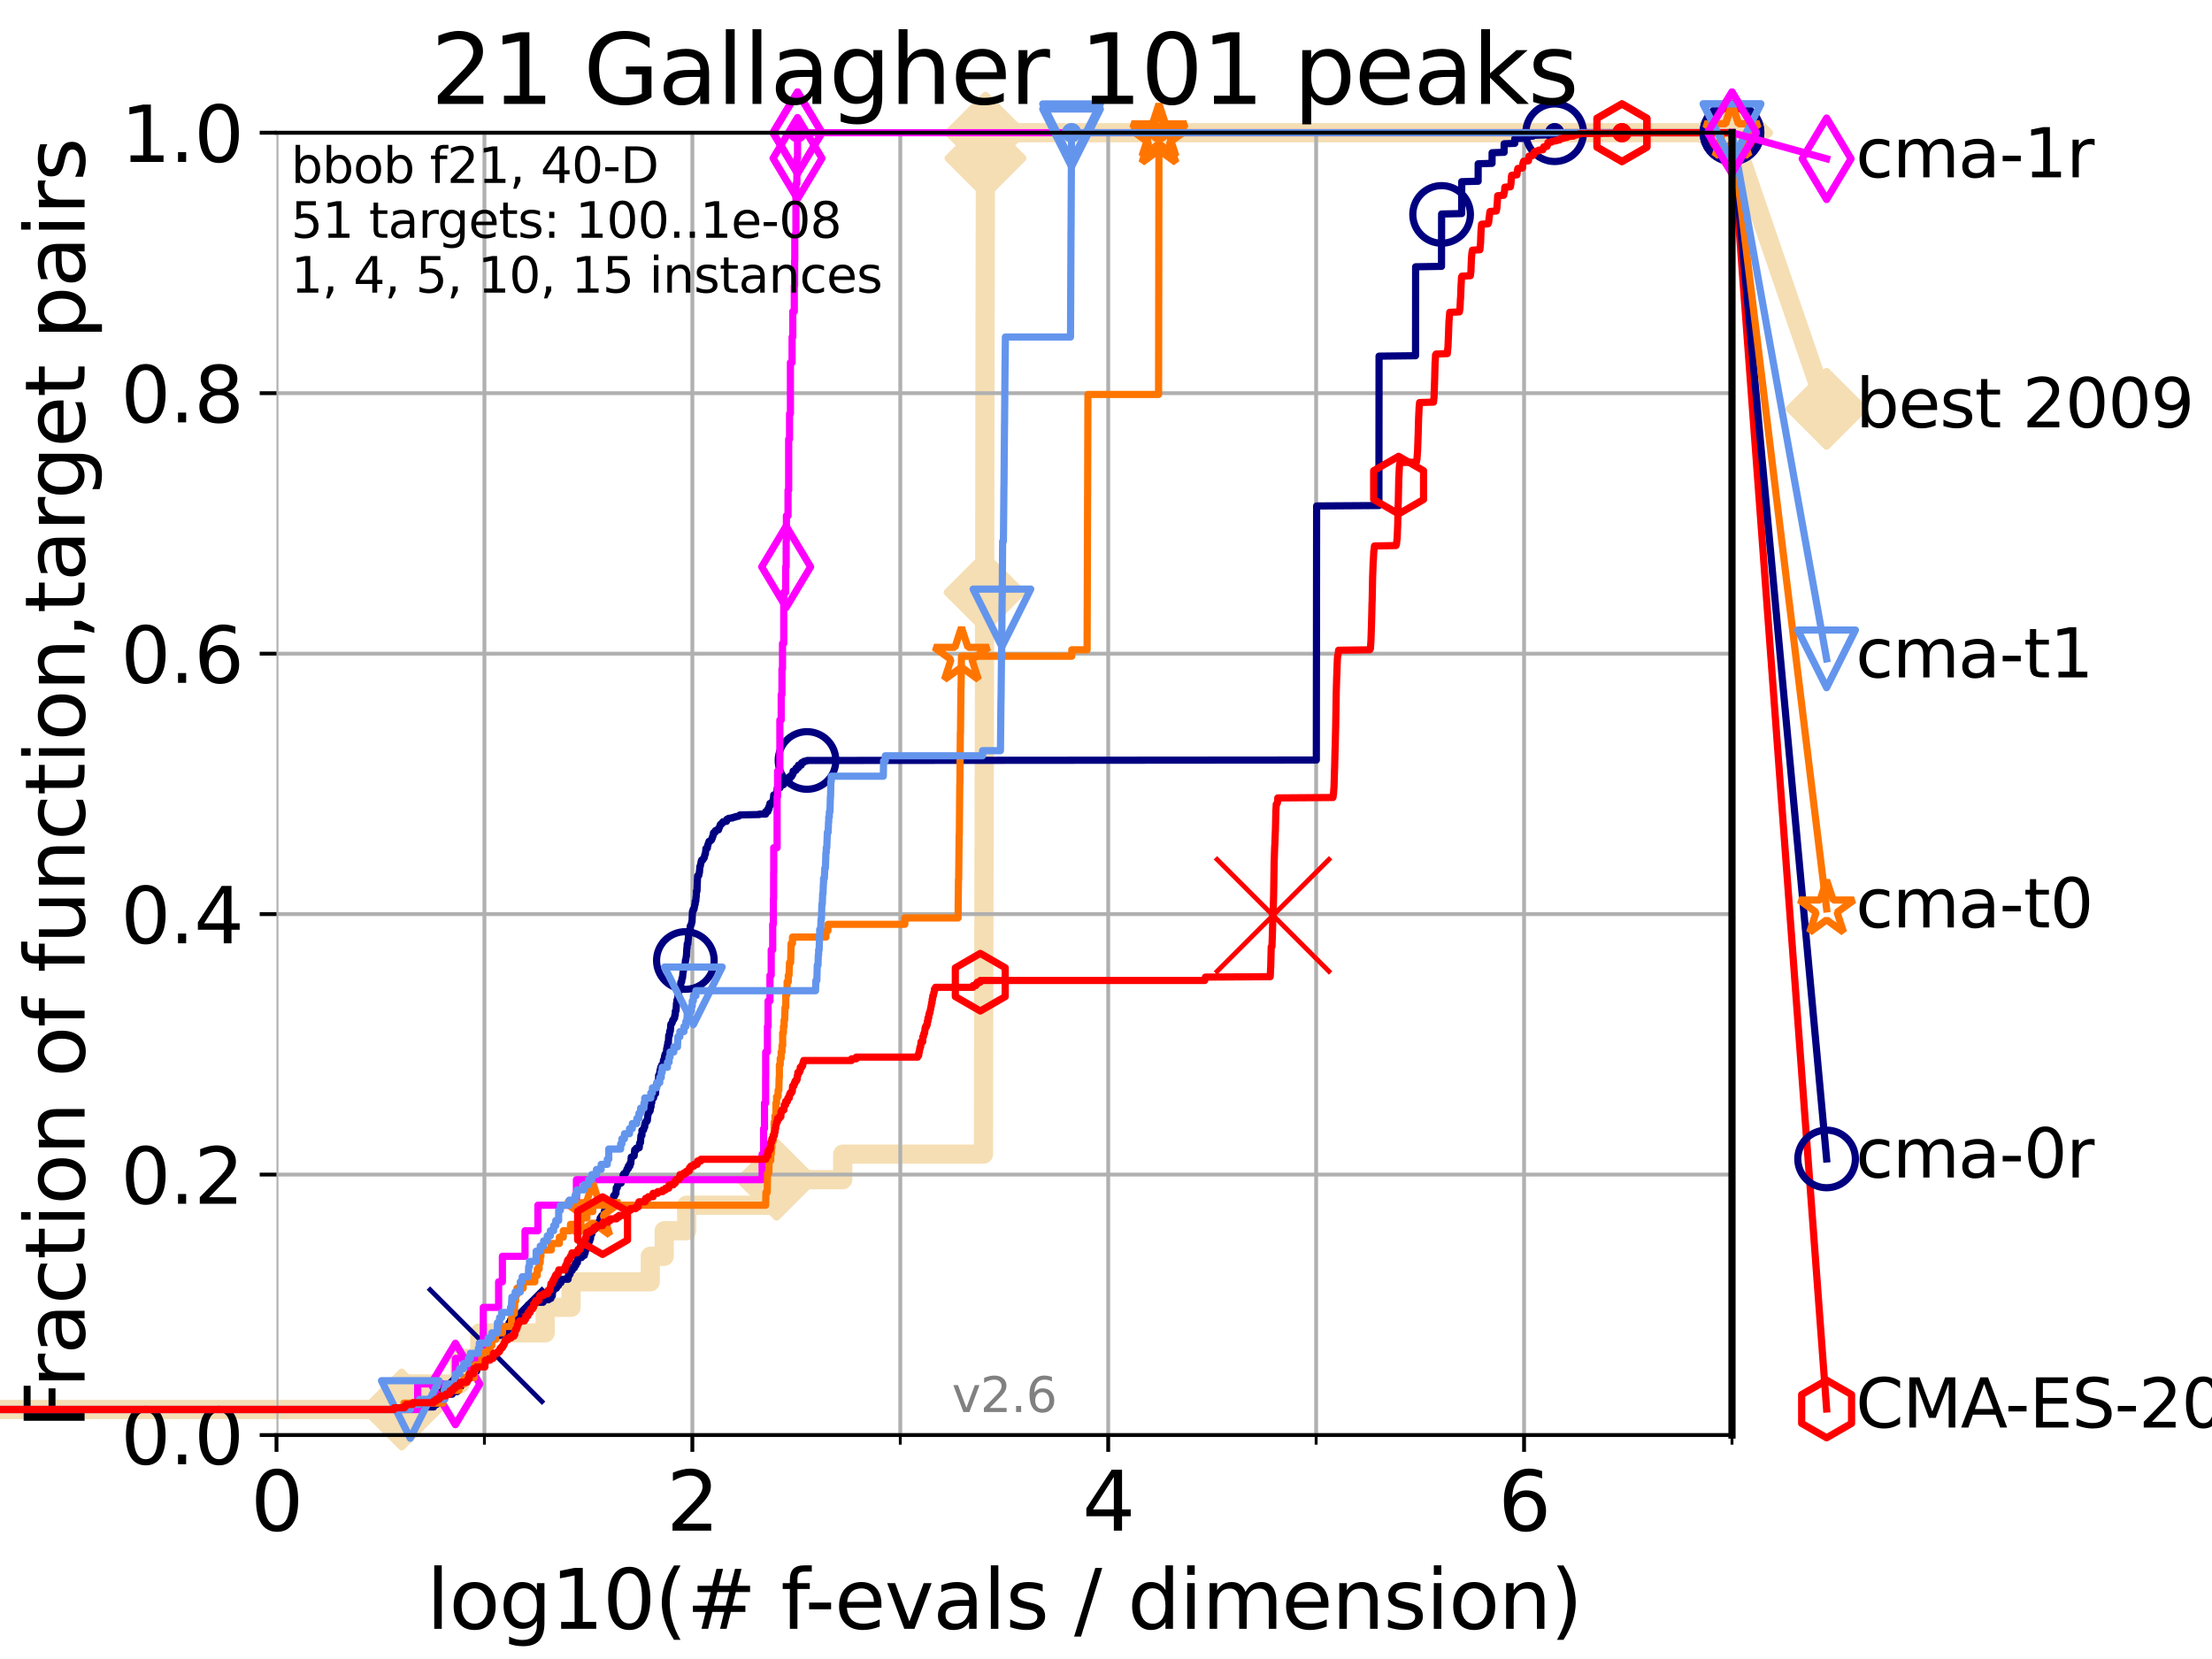 <?xml version="1.0" encoding="utf-8" standalone="no"?>
<!DOCTYPE svg PUBLIC "-//W3C//DTD SVG 1.1//EN"
  "http://www.w3.org/Graphics/SVG/1.1/DTD/svg11.dtd">
<svg xmlns:xlink="http://www.w3.org/1999/xlink" width="460.8pt" height="345.6pt" viewBox="0 0 460.8 345.6" xmlns="http://www.w3.org/2000/svg" version="1.1">
 <defs>
  <style type="text/css">*{stroke-linejoin: round; stroke-linecap: butt}</style>
 </defs>
 <g id="figure_1">
  <g id="patch_1">
   <path d="M 0 345.6 
L 460.8 345.6 
L 460.8 0 
L 0 0 
z
" style="fill: #ffffff"/>
  </g>
  <g id="axes_1">
   <g id="patch_2">
    <path d="M 57.6 298.944 
L 360.806 298.944 
L 360.806 27.648 
L 57.6 27.648 
z
" style="fill: #ffffff"/>
   </g>
   <g id="line2d_1">
    <path d="M -1 293.624 
L 83.678 293.624 
L 83.678 288.305 
L 95.814 288.305 
L 95.814 282.985 
L 99.95 282.985 
L 99.95 277.666 
L 113.574 277.666 
L 113.574 272.346 
L 118.962 272.346 
L 118.962 267.027 
L 135.464 267.027 
L 135.464 261.707 
L 138.362 261.707 
L 138.362 256.388 
L 143.046 256.388 
L 143.046 251.068 
L 161.786 251.068 
L 161.786 245.749 
L 175.553 245.749 
L 175.553 240.429 
L 204.876 240.429 
L 204.876 235.11 
L 204.894 235.11 
L 204.894 229.79 
L 204.898 229.79 
L 204.898 224.471 
L 204.901 224.471 
L 204.901 219.151 
L 204.915 219.151 
L 204.915 213.832 
L 204.922 213.832 
L 204.922 208.512 
L 204.934 208.512 
L 204.934 203.192 
L 204.943 203.192 
L 204.943 197.873 
L 204.954 197.873 
L 204.954 192.553 
L 204.97 192.553 
L 204.97 187.234 
L 204.977 187.234 
L 204.977 181.914 
L 204.988 181.914 
L 204.988 176.595 
L 205.012 176.595 
L 205.012 171.275 
L 205.019 171.275 
L 205.019 165.956 
L 205.028 165.956 
L 205.028 160.636 
L 205.05 160.636 
L 205.05 155.317 
L 205.057 155.317 
L 205.057 149.997 
L 205.067 149.997 
L 205.067 144.678 
L 205.082 144.678 
L 205.082 139.358 
L 205.093 139.358 
L 205.093 134.039 
L 205.105 134.039 
L 205.105 128.719 
L 205.111 128.719 
L 205.111 123.4 
L 205.128 123.4 
L 205.128 118.08 
L 205.135 118.08 
L 205.135 112.76 
L 205.14 112.76 
L 205.14 107.441 
L 205.155 107.441 
L 205.155 102.121 
L 205.161 102.121 
L 205.161 96.802 
L 205.165 96.802 
L 205.165 91.482 
L 205.175 91.482 
L 205.175 86.163 
L 205.185 86.163 
L 205.185 80.843 
L 205.19 80.843 
L 205.19 75.524 
L 205.2 75.524 
L 205.2 70.204 
L 205.209 70.204 
L 205.209 64.885 
L 205.222 64.885 
L 205.222 59.565 
L 205.23 59.565 
L 205.23 54.246 
L 205.238 54.246 
L 205.238 48.926 
L 205.259 48.926 
L 205.259 43.607 
L 205.265 43.607 
L 205.265 38.287 
L 205.27 38.287 
L 205.27 32.968 
L 205.295 32.968 
L 205.295 27.648 
L 360.806 27.648 
" style="fill: none; stroke: #f5deb3; stroke-width: 4; stroke-linecap: square"/>
   </g>
   <g id="line2d_2">
    <defs>
     <path id="mb1c8ed47c6" d="M -0 7.778 
L 7.778 0 
L 0 -7.778 
L -7.778 -0 
z
" style="stroke: #f5deb3; stroke-width: 1.5; stroke-linejoin: miter"/>
    </defs>
    <g>
     <use xlink:href="#mb1c8ed47c6" x="83.678" y="293.624" style="fill: #f5deb3; stroke: #f5deb3; stroke-width: 1.5; stroke-linejoin: miter"/>
     <use xlink:href="#mb1c8ed47c6" x="161.786" y="245.749" style="fill: #f5deb3; stroke: #f5deb3; stroke-width: 1.5; stroke-linejoin: miter"/>
     <use xlink:href="#mb1c8ed47c6" x="205.111" y="123.4" style="fill: #f5deb3; stroke: #f5deb3; stroke-width: 1.5; stroke-linejoin: miter"/>
     <use xlink:href="#mb1c8ed47c6" x="205.295" y="32.968" style="fill: #f5deb3; stroke: #f5deb3; stroke-width: 1.5; stroke-linejoin: miter"/>
     <use xlink:href="#mb1c8ed47c6" x="205.295" y="27.648" style="fill: #f5deb3; stroke: #f5deb3; stroke-width: 1.5; stroke-linejoin: miter"/>
     <use xlink:href="#mb1c8ed47c6" x="360.806" y="27.648" style="fill: #f5deb3; stroke: #f5deb3; stroke-width: 1.5; stroke-linejoin: miter"/>
    </g>
   </g>
   <g id="line2d_3">
    <path style="fill: none; stroke: #f5deb3; stroke-width: 4; stroke-linecap: square"/>
    <g/>
   </g>
   <g id="line2d_4">
    <path d="M 360.806 27.648 
L 380.515 85.163 
" style="fill: none; stroke: #f5deb3; stroke-width: 4; stroke-linecap: square"/>
    <g>
     <use xlink:href="#mb1c8ed47c6" x="360.806" y="27.648" style="fill: #f5deb3; stroke: #f5deb3; stroke-width: 1.5; stroke-linejoin: miter"/>
     <use xlink:href="#mb1c8ed47c6" x="380.515" y="85.163" style="fill: #f5deb3; stroke: #f5deb3; stroke-width: 1.5; stroke-linejoin: miter"/>
    </g>
   </g>
   <g id="matplotlib.axis_1">
    <g id="xtick_1">
     <g id="line2d_5">
      <path d="M 57.6 298.944 
L 57.6 27.648 
" clip-path="url(#p6a4b5387b9)" style="fill: none; stroke: #b0b0b0; stroke-width: 0.8; stroke-linecap: square"/>
     </g>
     <g id="line2d_6">
      <defs>
       <path id="m2b4326f0bd" d="M 0 0 
L 0 3.5 
" style="stroke: #000000; stroke-width: 0.8"/>
      </defs>
      <g>
       <use xlink:href="#m2b4326f0bd" x="57.6" y="298.944" style="stroke: #000000; stroke-width: 0.8"/>
      </g>
     </g>
     <g id="text_1">
      <!-- 0 -->
      <g transform="translate(52.192 318.861)scale(0.17 -0.17)">
       <defs>
        <path id="DejaVuSans-30" d="M 2034 4250 
Q 1547 4250 1301 3770 
Q 1056 3291 1056 2328 
Q 1056 1369 1301 889 
Q 1547 409 2034 409 
Q 2525 409 2770 889 
Q 3016 1369 3016 2328 
Q 3016 3291 2770 3770 
Q 2525 4250 2034 4250 
z
M 2034 4750 
Q 2819 4750 3233 4129 
Q 3647 3509 3647 2328 
Q 3647 1150 3233 529 
Q 2819 -91 2034 -91 
Q 1250 -91 836 529 
Q 422 1150 422 2328 
Q 422 3509 836 4129 
Q 1250 4750 2034 4750 
z
" transform="scale(0.016)"/>
       </defs>
       <use xlink:href="#DejaVuSans-30"/>
      </g>
     </g>
    </g>
    <g id="xtick_2">
     <g id="line2d_7">
      <path d="M 144.23 298.944 
L 144.23 27.648 
" clip-path="url(#p6a4b5387b9)" style="fill: none; stroke: #b0b0b0; stroke-width: 0.8; stroke-linecap: square"/>
     </g>
     <g id="line2d_8">
      <g>
       <use xlink:href="#m2b4326f0bd" x="144.23" y="298.944" style="stroke: #000000; stroke-width: 0.8"/>
      </g>
     </g>
     <g id="text_2">
      <!-- 2 -->
      <g transform="translate(138.822 318.861)scale(0.17 -0.17)">
       <defs>
        <path id="DejaVuSans-32" d="M 1228 531 
L 3431 531 
L 3431 0 
L 469 0 
L 469 531 
Q 828 903 1448 1529 
Q 2069 2156 2228 2338 
Q 2531 2678 2651 2914 
Q 2772 3150 2772 3378 
Q 2772 3750 2511 3984 
Q 2250 4219 1831 4219 
Q 1534 4219 1204 4116 
Q 875 4013 500 3803 
L 500 4441 
Q 881 4594 1212 4672 
Q 1544 4750 1819 4750 
Q 2544 4750 2975 4387 
Q 3406 4025 3406 3419 
Q 3406 3131 3298 2873 
Q 3191 2616 2906 2266 
Q 2828 2175 2409 1742 
Q 1991 1309 1228 531 
z
" transform="scale(0.016)"/>
       </defs>
       <use xlink:href="#DejaVuSans-32"/>
      </g>
     </g>
    </g>
    <g id="xtick_3">
     <g id="line2d_9">
      <path d="M 230.861 298.944 
L 230.861 27.648 
" clip-path="url(#p6a4b5387b9)" style="fill: none; stroke: #b0b0b0; stroke-width: 0.8; stroke-linecap: square"/>
     </g>
     <g id="line2d_10">
      <g>
       <use xlink:href="#m2b4326f0bd" x="230.861" y="298.944" style="stroke: #000000; stroke-width: 0.8"/>
      </g>
     </g>
     <g id="text_3">
      <!-- 4 -->
      <g transform="translate(225.453 318.861)scale(0.17 -0.17)">
       <defs>
        <path id="DejaVuSans-34" d="M 2419 4116 
L 825 1625 
L 2419 1625 
L 2419 4116 
z
M 2253 4666 
L 3047 4666 
L 3047 1625 
L 3713 1625 
L 3713 1100 
L 3047 1100 
L 3047 0 
L 2419 0 
L 2419 1100 
L 313 1100 
L 313 1709 
L 2253 4666 
z
" transform="scale(0.016)"/>
       </defs>
       <use xlink:href="#DejaVuSans-34"/>
      </g>
     </g>
    </g>
    <g id="xtick_4">
     <g id="line2d_11">
      <path d="M 317.491 298.944 
L 317.491 27.648 
" clip-path="url(#p6a4b5387b9)" style="fill: none; stroke: #b0b0b0; stroke-width: 0.8; stroke-linecap: square"/>
     </g>
     <g id="line2d_12">
      <g>
       <use xlink:href="#m2b4326f0bd" x="317.491" y="298.944" style="stroke: #000000; stroke-width: 0.8"/>
      </g>
     </g>
     <g id="text_4">
      <!-- 6 -->
      <g transform="translate(312.083 318.861)scale(0.17 -0.17)">
       <defs>
        <path id="DejaVuSans-36" d="M 2113 2584 
Q 1688 2584 1439 2293 
Q 1191 2003 1191 1497 
Q 1191 994 1439 701 
Q 1688 409 2113 409 
Q 2538 409 2786 701 
Q 3034 994 3034 1497 
Q 3034 2003 2786 2293 
Q 2538 2584 2113 2584 
z
M 3366 4563 
L 3366 3988 
Q 3128 4100 2886 4159 
Q 2644 4219 2406 4219 
Q 1781 4219 1451 3797 
Q 1122 3375 1075 2522 
Q 1259 2794 1537 2939 
Q 1816 3084 2150 3084 
Q 2853 3084 3261 2657 
Q 3669 2231 3669 1497 
Q 3669 778 3244 343 
Q 2819 -91 2113 -91 
Q 1303 -91 875 529 
Q 447 1150 447 2328 
Q 447 3434 972 4092 
Q 1497 4750 2381 4750 
Q 2619 4750 2861 4703 
Q 3103 4656 3366 4563 
z
" transform="scale(0.016)"/>
       </defs>
       <use xlink:href="#DejaVuSans-36"/>
      </g>
     </g>
    </g>
    <g id="xtick_5">
     <g id="line2d_13">
      <path d="M 100.915 298.944 
L 100.915 27.648 
" clip-path="url(#p6a4b5387b9)" style="fill: none; stroke: #b0b0b0; stroke-width: 0.8; stroke-linecap: square"/>
     </g>
     <g id="line2d_14">
      <defs>
       <path id="m47bf40c17c" d="M 0 0 
L 0 2 
" style="stroke: #000000; stroke-width: 0.6"/>
      </defs>
      <g>
       <use xlink:href="#m47bf40c17c" x="100.915" y="298.944" style="stroke: #000000; stroke-width: 0.6"/>
      </g>
     </g>
    </g>
    <g id="xtick_6">
     <g id="line2d_15">
      <path d="M 187.546 298.944 
L 187.546 27.648 
" clip-path="url(#p6a4b5387b9)" style="fill: none; stroke: #b0b0b0; stroke-width: 0.8; stroke-linecap: square"/>
     </g>
     <g id="line2d_16">
      <g>
       <use xlink:href="#m47bf40c17c" x="187.546" y="298.944" style="stroke: #000000; stroke-width: 0.6"/>
      </g>
     </g>
    </g>
    <g id="xtick_7">
     <g id="line2d_17">
      <path d="M 274.176 298.944 
L 274.176 27.648 
" clip-path="url(#p6a4b5387b9)" style="fill: none; stroke: #b0b0b0; stroke-width: 0.8; stroke-linecap: square"/>
     </g>
     <g id="line2d_18">
      <g>
       <use xlink:href="#m47bf40c17c" x="274.176" y="298.944" style="stroke: #000000; stroke-width: 0.6"/>
      </g>
     </g>
    </g>
    <g id="xtick_8">
     <g id="line2d_19">
      <path d="M 360.806 298.944 
L 360.806 27.648 
" clip-path="url(#p6a4b5387b9)" style="fill: none; stroke: #b0b0b0; stroke-width: 0.8; stroke-linecap: square"/>
     </g>
     <g id="line2d_20">
      <g>
       <use xlink:href="#m47bf40c17c" x="360.806" y="298.944" style="stroke: #000000; stroke-width: 0.6"/>
      </g>
     </g>
    </g>
    <g id="text_5">
     <!-- log10(# f-evals / dimension) -->
     <g transform="translate(88.823 339.314)scale(0.17 -0.17)">
      <defs>
       <path id="DejaVuSans-6c" d="M 603 4863 
L 1178 4863 
L 1178 0 
L 603 0 
L 603 4863 
z
" transform="scale(0.016)"/>
       <path id="DejaVuSans-6f" d="M 1959 3097 
Q 1497 3097 1228 2736 
Q 959 2375 959 1747 
Q 959 1119 1226 758 
Q 1494 397 1959 397 
Q 2419 397 2687 759 
Q 2956 1122 2956 1747 
Q 2956 2369 2687 2733 
Q 2419 3097 1959 3097 
z
M 1959 3584 
Q 2709 3584 3137 3096 
Q 3566 2609 3566 1747 
Q 3566 888 3137 398 
Q 2709 -91 1959 -91 
Q 1206 -91 779 398 
Q 353 888 353 1747 
Q 353 2609 779 3096 
Q 1206 3584 1959 3584 
z
" transform="scale(0.016)"/>
       <path id="DejaVuSans-67" d="M 2906 1791 
Q 2906 2416 2648 2759 
Q 2391 3103 1925 3103 
Q 1463 3103 1205 2759 
Q 947 2416 947 1791 
Q 947 1169 1205 825 
Q 1463 481 1925 481 
Q 2391 481 2648 825 
Q 2906 1169 2906 1791 
z
M 3481 434 
Q 3481 -459 3084 -895 
Q 2688 -1331 1869 -1331 
Q 1566 -1331 1297 -1286 
Q 1028 -1241 775 -1147 
L 775 -588 
Q 1028 -725 1275 -790 
Q 1522 -856 1778 -856 
Q 2344 -856 2625 -561 
Q 2906 -266 2906 331 
L 2906 616 
Q 2728 306 2450 153 
Q 2172 0 1784 0 
Q 1141 0 747 490 
Q 353 981 353 1791 
Q 353 2603 747 3093 
Q 1141 3584 1784 3584 
Q 2172 3584 2450 3431 
Q 2728 3278 2906 2969 
L 2906 3500 
L 3481 3500 
L 3481 434 
z
" transform="scale(0.016)"/>
       <path id="DejaVuSans-31" d="M 794 531 
L 1825 531 
L 1825 4091 
L 703 3866 
L 703 4441 
L 1819 4666 
L 2450 4666 
L 2450 531 
L 3481 531 
L 3481 0 
L 794 0 
L 794 531 
z
" transform="scale(0.016)"/>
       <path id="DejaVuSans-28" d="M 1984 4856 
Q 1566 4138 1362 3434 
Q 1159 2731 1159 2009 
Q 1159 1288 1364 580 
Q 1569 -128 1984 -844 
L 1484 -844 
Q 1016 -109 783 600 
Q 550 1309 550 2009 
Q 550 2706 781 3412 
Q 1013 4119 1484 4856 
L 1984 4856 
z
" transform="scale(0.016)"/>
       <path id="DejaVuSans-23" d="M 3272 2816 
L 2363 2816 
L 2100 1772 
L 3016 1772 
L 3272 2816 
z
M 2803 4594 
L 2478 3297 
L 3391 3297 
L 3719 4594 
L 4219 4594 
L 3897 3297 
L 4872 3297 
L 4872 2816 
L 3775 2816 
L 3519 1772 
L 4513 1772 
L 4513 1294 
L 3397 1294 
L 3072 0 
L 2572 0 
L 2894 1294 
L 1978 1294 
L 1656 0 
L 1153 0 
L 1478 1294 
L 494 1294 
L 494 1772 
L 1594 1772 
L 1856 2816 
L 850 2816 
L 850 3297 
L 1978 3297 
L 2297 4594 
L 2803 4594 
z
" transform="scale(0.016)"/>
       <path id="DejaVuSans-20" transform="scale(0.016)"/>
       <path id="DejaVuSans-66" d="M 2375 4863 
L 2375 4384 
L 1825 4384 
Q 1516 4384 1395 4259 
Q 1275 4134 1275 3809 
L 1275 3500 
L 2222 3500 
L 2222 3053 
L 1275 3053 
L 1275 0 
L 697 0 
L 697 3053 
L 147 3053 
L 147 3500 
L 697 3500 
L 697 3744 
Q 697 4328 969 4595 
Q 1241 4863 1831 4863 
L 2375 4863 
z
" transform="scale(0.016)"/>
       <path id="DejaVuSans-2d" d="M 313 2009 
L 1997 2009 
L 1997 1497 
L 313 1497 
L 313 2009 
z
" transform="scale(0.016)"/>
       <path id="DejaVuSans-65" d="M 3597 1894 
L 3597 1613 
L 953 1613 
Q 991 1019 1311 708 
Q 1631 397 2203 397 
Q 2534 397 2845 478 
Q 3156 559 3463 722 
L 3463 178 
Q 3153 47 2828 -22 
Q 2503 -91 2169 -91 
Q 1331 -91 842 396 
Q 353 884 353 1716 
Q 353 2575 817 3079 
Q 1281 3584 2069 3584 
Q 2775 3584 3186 3129 
Q 3597 2675 3597 1894 
z
M 3022 2063 
Q 3016 2534 2758 2815 
Q 2500 3097 2075 3097 
Q 1594 3097 1305 2825 
Q 1016 2553 972 2059 
L 3022 2063 
z
" transform="scale(0.016)"/>
       <path id="DejaVuSans-76" d="M 191 3500 
L 800 3500 
L 1894 563 
L 2988 3500 
L 3597 3500 
L 2284 0 
L 1503 0 
L 191 3500 
z
" transform="scale(0.016)"/>
       <path id="DejaVuSans-61" d="M 2194 1759 
Q 1497 1759 1228 1600 
Q 959 1441 959 1056 
Q 959 750 1161 570 
Q 1363 391 1709 391 
Q 2188 391 2477 730 
Q 2766 1069 2766 1631 
L 2766 1759 
L 2194 1759 
z
M 3341 1997 
L 3341 0 
L 2766 0 
L 2766 531 
Q 2569 213 2275 61 
Q 1981 -91 1556 -91 
Q 1019 -91 701 211 
Q 384 513 384 1019 
Q 384 1609 779 1909 
Q 1175 2209 1959 2209 
L 2766 2209 
L 2766 2266 
Q 2766 2663 2505 2880 
Q 2244 3097 1772 3097 
Q 1472 3097 1187 3025 
Q 903 2953 641 2809 
L 641 3341 
Q 956 3463 1253 3523 
Q 1550 3584 1831 3584 
Q 2591 3584 2966 3190 
Q 3341 2797 3341 1997 
z
" transform="scale(0.016)"/>
       <path id="DejaVuSans-73" d="M 2834 3397 
L 2834 2853 
Q 2591 2978 2328 3040 
Q 2066 3103 1784 3103 
Q 1356 3103 1142 2972 
Q 928 2841 928 2578 
Q 928 2378 1081 2264 
Q 1234 2150 1697 2047 
L 1894 2003 
Q 2506 1872 2764 1633 
Q 3022 1394 3022 966 
Q 3022 478 2636 193 
Q 2250 -91 1575 -91 
Q 1294 -91 989 -36 
Q 684 19 347 128 
L 347 722 
Q 666 556 975 473 
Q 1284 391 1588 391 
Q 1994 391 2212 530 
Q 2431 669 2431 922 
Q 2431 1156 2273 1281 
Q 2116 1406 1581 1522 
L 1381 1569 
Q 847 1681 609 1914 
Q 372 2147 372 2553 
Q 372 3047 722 3315 
Q 1072 3584 1716 3584 
Q 2034 3584 2315 3537 
Q 2597 3491 2834 3397 
z
" transform="scale(0.016)"/>
       <path id="DejaVuSans-2f" d="M 1625 4666 
L 2156 4666 
L 531 -594 
L 0 -594 
L 1625 4666 
z
" transform="scale(0.016)"/>
       <path id="DejaVuSans-64" d="M 2906 2969 
L 2906 4863 
L 3481 4863 
L 3481 0 
L 2906 0 
L 2906 525 
Q 2725 213 2448 61 
Q 2172 -91 1784 -91 
Q 1150 -91 751 415 
Q 353 922 353 1747 
Q 353 2572 751 3078 
Q 1150 3584 1784 3584 
Q 2172 3584 2448 3432 
Q 2725 3281 2906 2969 
z
M 947 1747 
Q 947 1113 1208 752 
Q 1469 391 1925 391 
Q 2381 391 2643 752 
Q 2906 1113 2906 1747 
Q 2906 2381 2643 2742 
Q 2381 3103 1925 3103 
Q 1469 3103 1208 2742 
Q 947 2381 947 1747 
z
" transform="scale(0.016)"/>
       <path id="DejaVuSans-69" d="M 603 3500 
L 1178 3500 
L 1178 0 
L 603 0 
L 603 3500 
z
M 603 4863 
L 1178 4863 
L 1178 4134 
L 603 4134 
L 603 4863 
z
" transform="scale(0.016)"/>
       <path id="DejaVuSans-6d" d="M 3328 2828 
Q 3544 3216 3844 3400 
Q 4144 3584 4550 3584 
Q 5097 3584 5394 3201 
Q 5691 2819 5691 2113 
L 5691 0 
L 5113 0 
L 5113 2094 
Q 5113 2597 4934 2840 
Q 4756 3084 4391 3084 
Q 3944 3084 3684 2787 
Q 3425 2491 3425 1978 
L 3425 0 
L 2847 0 
L 2847 2094 
Q 2847 2600 2669 2842 
Q 2491 3084 2119 3084 
Q 1678 3084 1418 2786 
Q 1159 2488 1159 1978 
L 1159 0 
L 581 0 
L 581 3500 
L 1159 3500 
L 1159 2956 
Q 1356 3278 1631 3431 
Q 1906 3584 2284 3584 
Q 2666 3584 2933 3390 
Q 3200 3197 3328 2828 
z
" transform="scale(0.016)"/>
       <path id="DejaVuSans-6e" d="M 3513 2113 
L 3513 0 
L 2938 0 
L 2938 2094 
Q 2938 2591 2744 2837 
Q 2550 3084 2163 3084 
Q 1697 3084 1428 2787 
Q 1159 2491 1159 1978 
L 1159 0 
L 581 0 
L 581 3500 
L 1159 3500 
L 1159 2956 
Q 1366 3272 1645 3428 
Q 1925 3584 2291 3584 
Q 2894 3584 3203 3211 
Q 3513 2838 3513 2113 
z
" transform="scale(0.016)"/>
       <path id="DejaVuSans-29" d="M 513 4856 
L 1013 4856 
Q 1481 4119 1714 3412 
Q 1947 2706 1947 2009 
Q 1947 1309 1714 600 
Q 1481 -109 1013 -844 
L 513 -844 
Q 928 -128 1133 580 
Q 1338 1288 1338 2009 
Q 1338 2731 1133 3434 
Q 928 4138 513 4856 
z
" transform="scale(0.016)"/>
      </defs>
      <use xlink:href="#DejaVuSans-6c"/>
      <use xlink:href="#DejaVuSans-6f" x="27.783"/>
      <use xlink:href="#DejaVuSans-67" x="88.965"/>
      <use xlink:href="#DejaVuSans-31" x="152.441"/>
      <use xlink:href="#DejaVuSans-30" x="216.064"/>
      <use xlink:href="#DejaVuSans-28" x="279.688"/>
      <use xlink:href="#DejaVuSans-23" x="318.701"/>
      <use xlink:href="#DejaVuSans-20" x="402.49"/>
      <use xlink:href="#DejaVuSans-66" x="434.277"/>
      <use xlink:href="#DejaVuSans-2d" x="463.982"/>
      <use xlink:href="#DejaVuSans-65" x="500.066"/>
      <use xlink:href="#DejaVuSans-76" x="561.59"/>
      <use xlink:href="#DejaVuSans-61" x="620.77"/>
      <use xlink:href="#DejaVuSans-6c" x="682.049"/>
      <use xlink:href="#DejaVuSans-73" x="709.832"/>
      <use xlink:href="#DejaVuSans-20" x="761.932"/>
      <use xlink:href="#DejaVuSans-2f" x="793.719"/>
      <use xlink:href="#DejaVuSans-20" x="827.41"/>
      <use xlink:href="#DejaVuSans-64" x="859.197"/>
      <use xlink:href="#DejaVuSans-69" x="922.674"/>
      <use xlink:href="#DejaVuSans-6d" x="950.457"/>
      <use xlink:href="#DejaVuSans-65" x="1047.869"/>
      <use xlink:href="#DejaVuSans-6e" x="1109.393"/>
      <use xlink:href="#DejaVuSans-73" x="1172.771"/>
      <use xlink:href="#DejaVuSans-69" x="1224.871"/>
      <use xlink:href="#DejaVuSans-6f" x="1252.654"/>
      <use xlink:href="#DejaVuSans-6e" x="1313.836"/>
      <use xlink:href="#DejaVuSans-29" x="1377.215"/>
     </g>
    </g>
   </g>
   <g id="matplotlib.axis_2">
    <g id="ytick_1">
     <g id="line2d_21">
      <path d="M 57.6 298.944 
L 360.806 298.944 
" clip-path="url(#p6a4b5387b9)" style="fill: none; stroke: #b0b0b0; stroke-width: 0.8; stroke-linecap: square"/>
     </g>
     <g id="line2d_22">
      <defs>
       <path id="m0df1d65f6f" d="M 0 0 
L -3.5 0 
" style="stroke: #000000; stroke-width: 0.8"/>
      </defs>
      <g>
       <use xlink:href="#m0df1d65f6f" x="57.6" y="298.944" style="stroke: #000000; stroke-width: 0.8"/>
      </g>
     </g>
     <g id="text_6">
      <!-- 0.0 -->
      <g transform="translate(25.155 305.023)scale(0.16 -0.16)">
       <defs>
        <path id="DejaVuSans-2e" d="M 684 794 
L 1344 794 
L 1344 0 
L 684 0 
L 684 794 
z
" transform="scale(0.016)"/>
       </defs>
       <use xlink:href="#DejaVuSans-30"/>
       <use xlink:href="#DejaVuSans-2e" x="63.623"/>
       <use xlink:href="#DejaVuSans-30" x="95.41"/>
      </g>
     </g>
    </g>
    <g id="ytick_2">
     <g id="line2d_23">
      <path d="M 57.6 244.685 
L 360.806 244.685 
" clip-path="url(#p6a4b5387b9)" style="fill: none; stroke: #b0b0b0; stroke-width: 0.8; stroke-linecap: square"/>
     </g>
     <g id="line2d_24">
      <g>
       <use xlink:href="#m0df1d65f6f" x="57.6" y="244.685" style="stroke: #000000; stroke-width: 0.8"/>
      </g>
     </g>
     <g id="text_7">
      <!-- 0.2 -->
      <g transform="translate(25.155 250.764)scale(0.16 -0.16)">
       <use xlink:href="#DejaVuSans-30"/>
       <use xlink:href="#DejaVuSans-2e" x="63.623"/>
       <use xlink:href="#DejaVuSans-32" x="95.41"/>
      </g>
     </g>
    </g>
    <g id="ytick_3">
     <g id="line2d_25">
      <path d="M 57.6 190.426 
L 360.806 190.426 
" clip-path="url(#p6a4b5387b9)" style="fill: none; stroke: #b0b0b0; stroke-width: 0.8; stroke-linecap: square"/>
     </g>
     <g id="line2d_26">
      <g>
       <use xlink:href="#m0df1d65f6f" x="57.6" y="190.426" style="stroke: #000000; stroke-width: 0.8"/>
      </g>
     </g>
     <g id="text_8">
      <!-- 0.4 -->
      <g transform="translate(25.155 196.504)scale(0.16 -0.16)">
       <use xlink:href="#DejaVuSans-30"/>
       <use xlink:href="#DejaVuSans-2e" x="63.623"/>
       <use xlink:href="#DejaVuSans-34" x="95.41"/>
      </g>
     </g>
    </g>
    <g id="ytick_4">
     <g id="line2d_27">
      <path d="M 57.6 136.166 
L 360.806 136.166 
" clip-path="url(#p6a4b5387b9)" style="fill: none; stroke: #b0b0b0; stroke-width: 0.8; stroke-linecap: square"/>
     </g>
     <g id="line2d_28">
      <g>
       <use xlink:href="#m0df1d65f6f" x="57.6" y="136.166" style="stroke: #000000; stroke-width: 0.8"/>
      </g>
     </g>
     <g id="text_9">
      <!-- 0.6 -->
      <g transform="translate(25.155 142.245)scale(0.16 -0.16)">
       <use xlink:href="#DejaVuSans-30"/>
       <use xlink:href="#DejaVuSans-2e" x="63.623"/>
       <use xlink:href="#DejaVuSans-36" x="95.41"/>
      </g>
     </g>
    </g>
    <g id="ytick_5">
     <g id="line2d_29">
      <path d="M 57.6 81.907 
L 360.806 81.907 
" clip-path="url(#p6a4b5387b9)" style="fill: none; stroke: #b0b0b0; stroke-width: 0.8; stroke-linecap: square"/>
     </g>
     <g id="line2d_30">
      <g>
       <use xlink:href="#m0df1d65f6f" x="57.6" y="81.907" style="stroke: #000000; stroke-width: 0.8"/>
      </g>
     </g>
     <g id="text_10">
      <!-- 0.8 -->
      <g transform="translate(25.155 87.986)scale(0.16 -0.16)">
       <defs>
        <path id="DejaVuSans-38" d="M 2034 2216 
Q 1584 2216 1326 1975 
Q 1069 1734 1069 1313 
Q 1069 891 1326 650 
Q 1584 409 2034 409 
Q 2484 409 2743 651 
Q 3003 894 3003 1313 
Q 3003 1734 2745 1975 
Q 2488 2216 2034 2216 
z
M 1403 2484 
Q 997 2584 770 2862 
Q 544 3141 544 3541 
Q 544 4100 942 4425 
Q 1341 4750 2034 4750 
Q 2731 4750 3128 4425 
Q 3525 4100 3525 3541 
Q 3525 3141 3298 2862 
Q 3072 2584 2669 2484 
Q 3125 2378 3379 2068 
Q 3634 1759 3634 1313 
Q 3634 634 3220 271 
Q 2806 -91 2034 -91 
Q 1263 -91 848 271 
Q 434 634 434 1313 
Q 434 1759 690 2068 
Q 947 2378 1403 2484 
z
M 1172 3481 
Q 1172 3119 1398 2916 
Q 1625 2713 2034 2713 
Q 2441 2713 2670 2916 
Q 2900 3119 2900 3481 
Q 2900 3844 2670 4047 
Q 2441 4250 2034 4250 
Q 1625 4250 1398 4047 
Q 1172 3844 1172 3481 
z
" transform="scale(0.016)"/>
       </defs>
       <use xlink:href="#DejaVuSans-30"/>
       <use xlink:href="#DejaVuSans-2e" x="63.623"/>
       <use xlink:href="#DejaVuSans-38" x="95.41"/>
      </g>
     </g>
    </g>
    <g id="ytick_6">
     <g id="line2d_31">
      <path d="M 57.6 27.648 
L 360.806 27.648 
" clip-path="url(#p6a4b5387b9)" style="fill: none; stroke: #b0b0b0; stroke-width: 0.8; stroke-linecap: square"/>
     </g>
     <g id="line2d_32">
      <g>
       <use xlink:href="#m0df1d65f6f" x="57.6" y="27.648" style="stroke: #000000; stroke-width: 0.8"/>
      </g>
     </g>
     <g id="text_11">
      <!-- 1.0 -->
      <g transform="translate(25.155 33.727)scale(0.16 -0.16)">
       <use xlink:href="#DejaVuSans-31"/>
       <use xlink:href="#DejaVuSans-2e" x="63.623"/>
       <use xlink:href="#DejaVuSans-30" x="95.41"/>
      </g>
     </g>
    </g>
    <g id="text_12">
     <!-- Fraction of function,target pairs -->
     <g transform="translate(17.62 297.681)rotate(-90)scale(0.17 -0.17)">
      <defs>
       <path id="DejaVuSans-46" d="M 628 4666 
L 3309 4666 
L 3309 4134 
L 1259 4134 
L 1259 2759 
L 3109 2759 
L 3109 2228 
L 1259 2228 
L 1259 0 
L 628 0 
L 628 4666 
z
" transform="scale(0.016)"/>
       <path id="DejaVuSans-72" d="M 2631 2963 
Q 2534 3019 2420 3045 
Q 2306 3072 2169 3072 
Q 1681 3072 1420 2755 
Q 1159 2438 1159 1844 
L 1159 0 
L 581 0 
L 581 3500 
L 1159 3500 
L 1159 2956 
Q 1341 3275 1631 3429 
Q 1922 3584 2338 3584 
Q 2397 3584 2469 3576 
Q 2541 3569 2628 3553 
L 2631 2963 
z
" transform="scale(0.016)"/>
       <path id="DejaVuSans-63" d="M 3122 3366 
L 3122 2828 
Q 2878 2963 2633 3030 
Q 2388 3097 2138 3097 
Q 1578 3097 1268 2742 
Q 959 2388 959 1747 
Q 959 1106 1268 751 
Q 1578 397 2138 397 
Q 2388 397 2633 464 
Q 2878 531 3122 666 
L 3122 134 
Q 2881 22 2623 -34 
Q 2366 -91 2075 -91 
Q 1284 -91 818 406 
Q 353 903 353 1747 
Q 353 2603 823 3093 
Q 1294 3584 2113 3584 
Q 2378 3584 2631 3529 
Q 2884 3475 3122 3366 
z
" transform="scale(0.016)"/>
       <path id="DejaVuSans-74" d="M 1172 4494 
L 1172 3500 
L 2356 3500 
L 2356 3053 
L 1172 3053 
L 1172 1153 
Q 1172 725 1289 603 
Q 1406 481 1766 481 
L 2356 481 
L 2356 0 
L 1766 0 
Q 1100 0 847 248 
Q 594 497 594 1153 
L 594 3053 
L 172 3053 
L 172 3500 
L 594 3500 
L 594 4494 
L 1172 4494 
z
" transform="scale(0.016)"/>
       <path id="DejaVuSans-75" d="M 544 1381 
L 544 3500 
L 1119 3500 
L 1119 1403 
Q 1119 906 1312 657 
Q 1506 409 1894 409 
Q 2359 409 2629 706 
Q 2900 1003 2900 1516 
L 2900 3500 
L 3475 3500 
L 3475 0 
L 2900 0 
L 2900 538 
Q 2691 219 2414 64 
Q 2138 -91 1772 -91 
Q 1169 -91 856 284 
Q 544 659 544 1381 
z
M 1991 3584 
L 1991 3584 
z
" transform="scale(0.016)"/>
       <path id="DejaVuSans-2c" d="M 750 794 
L 1409 794 
L 1409 256 
L 897 -744 
L 494 -744 
L 750 256 
L 750 794 
z
" transform="scale(0.016)"/>
       <path id="DejaVuSans-70" d="M 1159 525 
L 1159 -1331 
L 581 -1331 
L 581 3500 
L 1159 3500 
L 1159 2969 
Q 1341 3281 1617 3432 
Q 1894 3584 2278 3584 
Q 2916 3584 3314 3078 
Q 3713 2572 3713 1747 
Q 3713 922 3314 415 
Q 2916 -91 2278 -91 
Q 1894 -91 1617 61 
Q 1341 213 1159 525 
z
M 3116 1747 
Q 3116 2381 2855 2742 
Q 2594 3103 2138 3103 
Q 1681 3103 1420 2742 
Q 1159 2381 1159 1747 
Q 1159 1113 1420 752 
Q 1681 391 2138 391 
Q 2594 391 2855 752 
Q 3116 1113 3116 1747 
z
" transform="scale(0.016)"/>
      </defs>
      <use xlink:href="#DejaVuSans-46"/>
      <use xlink:href="#DejaVuSans-72" x="50.27"/>
      <use xlink:href="#DejaVuSans-61" x="91.383"/>
      <use xlink:href="#DejaVuSans-63" x="152.662"/>
      <use xlink:href="#DejaVuSans-74" x="207.643"/>
      <use xlink:href="#DejaVuSans-69" x="246.852"/>
      <use xlink:href="#DejaVuSans-6f" x="274.635"/>
      <use xlink:href="#DejaVuSans-6e" x="335.816"/>
      <use xlink:href="#DejaVuSans-20" x="399.195"/>
      <use xlink:href="#DejaVuSans-6f" x="430.982"/>
      <use xlink:href="#DejaVuSans-66" x="492.164"/>
      <use xlink:href="#DejaVuSans-20" x="527.369"/>
      <use xlink:href="#DejaVuSans-66" x="559.156"/>
      <use xlink:href="#DejaVuSans-75" x="594.361"/>
      <use xlink:href="#DejaVuSans-6e" x="657.74"/>
      <use xlink:href="#DejaVuSans-63" x="721.119"/>
      <use xlink:href="#DejaVuSans-74" x="776.1"/>
      <use xlink:href="#DejaVuSans-69" x="815.309"/>
      <use xlink:href="#DejaVuSans-6f" x="843.092"/>
      <use xlink:href="#DejaVuSans-6e" x="904.273"/>
      <use xlink:href="#DejaVuSans-2c" x="967.652"/>
      <use xlink:href="#DejaVuSans-74" x="999.439"/>
      <use xlink:href="#DejaVuSans-61" x="1038.648"/>
      <use xlink:href="#DejaVuSans-72" x="1099.928"/>
      <use xlink:href="#DejaVuSans-67" x="1139.291"/>
      <use xlink:href="#DejaVuSans-65" x="1202.768"/>
      <use xlink:href="#DejaVuSans-74" x="1264.291"/>
      <use xlink:href="#DejaVuSans-20" x="1303.5"/>
      <use xlink:href="#DejaVuSans-70" x="1335.287"/>
      <use xlink:href="#DejaVuSans-61" x="1398.764"/>
      <use xlink:href="#DejaVuSans-69" x="1460.043"/>
      <use xlink:href="#DejaVuSans-72" x="1487.826"/>
      <use xlink:href="#DejaVuSans-73" x="1528.939"/>
     </g>
    </g>
   </g>
   <g id="line2d_33">
    <defs>
     <path id="mcd51f90d88" d="M 0 1.5 
C 0.398 1.5 0.779 1.342 1.061 1.061 
C 1.342 0.779 1.5 0.398 1.5 0 
C 1.5 -0.398 1.342 -0.779 1.061 -1.061 
C 0.779 -1.342 0.398 -1.5 0 -1.5 
C -0.398 -1.5 -0.779 -1.342 -1.061 -1.061 
C -1.342 -0.779 -1.5 -0.398 -1.5 0 
C -1.5 0.398 -1.342 0.779 -1.061 1.061 
C -0.779 1.342 -0.398 1.5 0 1.5 
z
" style="stroke: #f5deb3"/>
    </defs>
    <g>
     <use xlink:href="#mcd51f90d88" x="205.295" y="27.648" style="fill: #f5deb3; stroke: #f5deb3"/>
     <use xlink:href="#mcd51f90d88" x="205.295" y="27.648" style="fill: #f5deb3; stroke: #f5deb3"/>
    </g>
   </g>
   <g id="line2d_34">
    <defs>
     <path id="mf12fb24741" d="M 0 1.5 
C 0.398 1.5 0.779 1.342 1.061 1.061 
C 1.342 0.779 1.5 0.398 1.5 0 
C 1.5 -0.398 1.342 -0.779 1.061 -1.061 
C 0.779 -1.342 0.398 -1.5 0 -1.5 
C -0.398 -1.5 -0.779 -1.342 -1.061 -1.061 
C -1.342 -0.779 -1.5 -0.398 -1.5 0 
C -1.5 0.398 -1.342 0.779 -1.061 1.061 
C -0.779 1.342 -0.398 1.5 0 1.5 
z
" style="stroke: #000080"/>
    </defs>
    <g>
     <use xlink:href="#mf12fb24741" x="323.864" y="27.648" style="fill: #000080; stroke: #000080"/>
     <use xlink:href="#mf12fb24741" x="323.864" y="27.648" style="fill: #000080; stroke: #000080"/>
    </g>
   </g>
   <g id="line2d_35">
    <path d="M -1 293.624 
L 87.592 293.624 
L 87.592 293.093 
L 90.341 293.093 
L 90.341 292.561 
L 90.99 292.561 
L 90.99 292.029 
L 92.149 292.029 
L 92.149 291.497 
L 92.372 291.497 
L 92.372 290.965 
L 92.812 290.965 
L 92.812 290.433 
L 94.206 290.433 
L 94.206 289.901 
L 95.251 289.901 
L 95.251 289.369 
L 95.441 289.369 
L 95.441 288.837 
L 95.999 288.837 
L 95.999 288.305 
L 96.421 288.305 
L 96.421 287.773 
L 97.125 287.773 
L 97.125 287.241 
L 97.523 287.241 
L 97.523 286.709 
L 97.858 286.709 
L 97.858 286.177 
L 98.078 286.177 
L 98.078 285.645 
L 99.295 285.645 
L 99.398 284.581 
L 100.147 284.581 
L 100.147 284.049 
L 101.009 284.049 
L 101.009 283.517 
L 101.242 283.517 
L 101.242 280.326 
L 101.471 280.326 
L 101.471 279.794 
L 101.922 279.794 
L 101.922 279.262 
L 102.406 279.262 
L 102.406 278.73 
L 103.297 278.73 
L 103.297 278.198 
L 104.188 278.198 
L 104.188 277.666 
L 105.113 277.666 
L 105.113 277.134 
L 105.814 277.134 
L 105.814 276.602 
L 106.066 276.602 
L 106.066 275.538 
L 106.35 275.538 
L 106.35 275.006 
L 106.803 275.006 
L 106.803 274.474 
L 109.341 274.474 
L 109.401 272.878 
L 110.077 272.878 
L 110.077 271.814 
L 111.172 271.814 
L 111.172 271.282 
L 113.137 271.282 
L 113.137 270.75 
L 114.281 270.75 
L 114.281 270.485 
L 114.76 270.485 
L 114.76 269.953 
L 115.051 269.953 
L 115.117 268.889 
L 115.293 268.889 
L 115.293 268.357 
L 115.918 268.357 
L 115.918 267.825 
L 116.337 267.825 
L 116.337 267.293 
L 116.847 267.204 
L 116.847 266.672 
L 117.008 266.672 
L 117.008 266.495 
L 118.339 266.495 
L 118.339 265.963 
L 118.451 265.963 
L 118.451 265.431 
L 118.763 265.431 
L 118.799 264.633 
L 119.213 264.633 
L 119.213 264.101 
L 119.669 264.101 
L 119.669 263.569 
L 119.979 263.569 
L 119.979 263.037 
L 120.284 263.037 
L 120.368 261.973 
L 121.154 261.973 
L 121.154 261.53 
L 121.722 261.53 
L 121.722 260.998 
L 121.908 260.998 
L 121.954 260.2 
L 122.229 260.2 
L 122.229 259.934 
L 122.425 259.934 
L 122.47 258.87 
L 122.589 258.87 
L 122.589 258.604 
L 122.825 258.604 
L 122.825 258.072 
L 123.015 258.072 
L 123.059 257.097 
L 123.289 257.097 
L 123.303 256.299 
L 123.658 256.299 
L 123.658 256.033 
L 124.06 255.944 
L 124.06 255.413 
L 124.374 255.413 
L 124.374 254.881 
L 124.788 254.792 
L 124.788 254.437 
L 124.985 254.437 
L 125.038 253.728 
L 125.335 253.728 
L 125.335 253.285 
L 125.666 253.285 
L 125.666 253.019 
L 125.805 253.019 
L 125.892 252.309 
L 126.004 252.309 
L 126.004 251.778 
L 126.36 251.689 
L 126.36 251.157 
L 127.181 251.068 
L 127.181 250.802 
L 127.355 250.802 
L 127.355 250.448 
L 127.561 250.448 
L 127.561 250.182 
L 127.709 250.182 
L 127.743 249.65 
L 127.822 249.65 
L 127.822 249.118 
L 128.101 249.029 
L 128.189 248.586 
L 128.321 248.586 
L 128.376 247.433 
L 128.593 247.433 
L 128.647 246.813 
L 128.733 246.813 
L 128.733 246.635 
L 129.199 246.547 
L 129.199 246.458 
L 129.396 246.458 
L 129.458 245.837 
L 129.52 245.837 
L 129.52 245.66 
L 129.674 245.66 
L 129.714 245.305 
L 129.796 245.305 
L 129.796 244.773 
L 129.947 244.773 
L 129.947 244.507 
L 130.315 244.419 
L 130.384 244.064 
L 130.472 244.064 
L 130.56 243.798 
L 130.609 243.798 
L 130.609 243.532 
L 130.897 243.444 
L 130.897 242.912 
L 131.219 242.912 
L 131.219 242.38 
L 131.406 242.38 
L 131.499 241.05 
L 131.838 240.961 
L 131.92 240.784 
L 132.109 240.784 
L 132.216 239.543 
L 132.543 239.543 
L 132.543 239.188 
L 133.163 239.099 
L 133.247 238.124 
L 133.424 238.035 
L 133.524 236.528 
L 133.73 236.528 
L 133.73 235.464 
L 134.08 235.376 
L 134.185 234.755 
L 134.313 234.755 
L 134.337 234.046 
L 134.432 234.046 
L 134.432 233.78 
L 134.699 233.691 
L 134.699 233.425 
L 134.855 233.425 
L 134.932 232.45 
L 134.97 232.45 
L 135.047 231.741 
L 135.283 231.652 
L 135.283 231.475 
L 135.442 231.386 
L 135.531 230.588 
L 135.621 230.588 
L 135.658 229.701 
L 135.776 229.701 
L 135.806 228.726 
L 136.148 228.726 
L 136.221 228.106 
L 136.328 228.106 
L 136.357 227.84 
L 136.556 227.84 
L 136.641 226.332 
L 136.809 226.332 
L 136.809 225.8 
L 137.024 225.8 
L 137.024 225.269 
L 137.189 225.18 
L 137.196 224.027 
L 137.325 224.027 
L 137.406 223.495 
L 137.48 223.495 
L 137.48 222.963 
L 137.595 222.963 
L 137.635 222.343 
L 137.821 222.254 
L 137.834 221.899 
L 138.103 221.899 
L 138.213 220.836 
L 138.349 220.747 
L 138.451 219.949 
L 138.56 219.949 
L 138.56 219.594 
L 138.8 219.594 
L 138.881 218.442 
L 138.937 218.442 
L 139.037 217.733 
L 139.117 217.733 
L 139.117 217.201 
L 139.234 217.201 
L 139.308 215.693 
L 139.454 215.693 
L 139.514 214.807 
L 139.641 214.807 
L 139.73 213.477 
L 139.784 213.477 
L 139.784 213.3 
L 139.903 213.3 
L 139.974 213.034 
L 140.039 213.034 
L 140.138 212.502 
L 140.336 212.413 
L 140.434 212.058 
L 140.537 212.058 
L 140.583 211.438 
L 140.68 211.438 
L 140.68 210.64 
L 140.833 210.551 
L 140.928 208.955 
L 141.018 208.867 
L 141.018 208.335 
L 141.157 208.335 
L 141.239 207.448 
L 141.294 207.448 
L 141.404 206.562 
L 141.475 206.562 
L 141.578 205.941 
L 141.589 205.941 
L 141.643 205.409 
L 141.815 205.32 
L 141.826 204.611 
L 142.001 204.522 
L 142.065 203.813 
L 142.18 203.724 
L 142.29 202.395 
L 142.347 202.395 
L 142.41 201.597 
L 142.59 201.597 
L 142.59 201.065 
L 142.713 201.065 
L 142.799 200.001 
L 142.86 200.001 
L 142.961 199.203 
L 142.996 199.203 
L 143.081 197.518 
L 143.121 197.518 
L 143.161 196.632 
L 143.285 196.632 
L 143.384 195.479 
L 143.409 195.479 
L 143.428 194.593 
L 143.57 194.504 
L 143.662 194.149 
L 143.711 194.149 
L 143.797 192.908 
L 143.874 192.908 
L 143.984 192.553 
L 144.041 192.553 
L 144.098 192.021 
L 144.164 192.021 
L 144.249 189.894 
L 144.352 189.894 
L 144.38 189.45 
L 144.571 189.45 
L 144.681 188.83 
L 144.699 188.83 
L 144.736 188.386 
L 144.814 188.386 
L 144.814 187.766 
L 144.937 187.766 
L 145.013 186.791 
L 145.049 186.791 
L 145.085 185.638 
L 145.197 185.638 
L 145.3 182.89 
L 145.309 182.89 
L 145.327 182.446 
L 145.582 182.358 
L 145.661 181.737 
L 145.709 181.737 
L 145.795 180.496 
L 145.895 180.407 
L 145.993 179.787 
L 146.045 179.698 
L 146.066 179.432 
L 146.164 179.432 
L 146.164 179.166 
L 146.463 179.077 
L 146.463 178.9 
L 146.621 178.811 
L 146.699 178.634 
L 146.732 178.634 
L 146.831 178.013 
L 146.937 177.925 
L 147.026 177.127 
L 147.051 177.127 
L 147.051 176.772 
L 147.356 176.683 
L 147.42 176.063 
L 147.479 176.063 
L 147.57 175.62 
L 147.605 175.62 
L 147.707 175.265 
L 147.998 175.176 
L 148.09 174.999 
L 148.201 174.999 
L 148.304 174.733 
L 148.368 174.644 
L 148.417 174.29 
L 148.529 174.201 
L 148.63 173.492 
L 148.977 173.403 
L 149.024 173.048 
L 149.335 172.96 
L 149.335 172.871 
L 149.69 172.871 
L 149.789 172.428 
L 149.89 172.339 
L 150.001 171.896 
L 150.091 171.807 
L 150.091 171.719 
L 150.384 171.63 
L 150.384 171.453 
L 150.607 171.364 
L 150.607 171.187 
L 151.349 171.098 
L 151.439 170.655 
L 151.779 170.566 
L 151.779 170.477 
L 152.62 170.389 
L 152.62 170.3 
L 153.204 170.211 
L 153.204 170.123 
L 153.883 170.034 
L 153.883 169.945 
L 154.126 169.857 
L 154.126 169.768 
L 158.196 169.679 
L 158.196 169.591 
L 159.514 169.591 
L 159.514 169.059 
L 159.964 169.059 
L 159.964 168.527 
L 160.197 168.527 
L 160.197 167.995 
L 160.387 167.906 
L 160.387 167.374 
L 160.776 167.374 
L 160.776 167.108 
L 160.999 167.108 
L 161.097 166.31 
L 161.141 166.31 
L 161.181 165.601 
L 161.795 165.512 
L 161.904 164.271 
L 161.943 164.271 
L 161.943 164.094 
L 162.507 164.094 
L 162.597 163.562 
L 163.217 163.473 
L 163.243 163.03 
L 164.024 162.941 
L 164.024 162.853 
L 164.245 162.853 
L 164.245 162.321 
L 164.466 162.321 
L 164.466 161.789 
L 164.894 161.789 
L 164.894 161.434 
L 165.107 161.434 
L 165.107 161.168 
L 165.219 161.168 
L 165.219 160.636 
L 165.521 160.636 
L 165.521 160.459 
L 165.836 160.459 
L 165.836 160.016 
L 166.332 159.927 
L 166.332 159.395 
L 166.914 159.395 
L 167.012 158.863 
L 167.478 158.774 
L 167.478 158.597 
L 168.119 158.508 
L 168.119 158.42 
L 274.216 158.331 
L 274.279 105.402 
L 287.253 105.313 
L 287.285 74.194 
L 294.881 74.105 
L 294.902 55.576 
L 300.292 55.487 
L 300.314 44.582 
L 304.49 44.493 
L 304.507 37.844 
L 307.921 37.755 
L 307.934 34.12 
L 310.821 34.031 
L 310.832 31.815 
L 313.332 31.726 
L 313.341 29.953 
L 315.551 29.864 
L 315.556 28.889 
L 317.534 28.801 
L 317.541 28.446 
L 319.326 28.357 
L 319.328 28.18 
L 322.469 28.091 
L 322.473 27.825 
L 323.864 27.737 
L 323.864 27.648 
L 360.806 27.648 
L 360.806 27.648 
" style="fill: none; stroke: #000080; stroke-width: 1.5; stroke-linecap: square"/>
   </g>
   <g id="line2d_36">
    <defs>
     <path id="md7f3304bd6" d="M 0 6 
C 1.591 6 3.117 5.368 4.243 4.243 
C 5.368 3.117 6 1.591 6 0 
C 6 -1.591 5.368 -3.117 4.243 -4.243 
C 3.117 -5.368 1.591 -6 0 -6 
C -1.591 -6 -3.117 -5.368 -4.243 -4.243 
C -5.368 -3.117 -6 -1.591 -6 0 
C -6 1.591 -5.368 3.117 -4.243 4.243 
C -3.117 5.368 -1.591 6 0 6 
z
" style="stroke: #000080; stroke-width: 1.5"/>
    </defs>
    <g>
     <use xlink:href="#md7f3304bd6" x="142.774" y="200.089" style="fill-opacity: 0; stroke: #000080; stroke-width: 1.5"/>
     <use xlink:href="#md7f3304bd6" x="168.119" y="158.42" style="fill-opacity: 0; stroke: #000080; stroke-width: 1.5"/>
     <use xlink:href="#md7f3304bd6" x="300.314" y="44.67" style="fill-opacity: 0; stroke: #000080; stroke-width: 1.5"/>
     <use xlink:href="#md7f3304bd6" x="323.864" y="27.648" style="fill-opacity: 0; stroke: #000080; stroke-width: 1.5"/>
     <use xlink:href="#md7f3304bd6" x="360.806" y="27.648" style="fill-opacity: 0; stroke: #000080; stroke-width: 1.5"/>
    </g>
   </g>
   <g id="line2d_37">
    <path style="fill: none; stroke: #000080; stroke-width: 1.5; stroke-linecap: square"/>
    <g/>
   </g>
   <g id="line2d_38">
    <path d="M 101.242 280.326 
" clip-path="url(#p6a4b5387b9)" style="fill: none; stroke: #000080; stroke-width: 1.5; stroke-linecap: square"/>
    <defs>
     <path id="mb9e389fadf" d="M -12 12 
L 12 -12 
M -12 -12 
L 12 12 
" style="stroke: #000080"/>
    </defs>
    <g clip-path="url(#p6a4b5387b9)">
     <use xlink:href="#mb9e389fadf" x="101.242" y="280.326" style="fill: #000080; stroke: #000080"/>
    </g>
   </g>
   <g id="line2d_39">
    <defs>
     <path id="mf4e78611c2" d="M 0 1.5 
C 0.398 1.5 0.779 1.342 1.061 1.061 
C 1.342 0.779 1.5 0.398 1.5 0 
C 1.5 -0.398 1.342 -0.779 1.061 -1.061 
C 0.779 -1.342 0.398 -1.5 0 -1.5 
C -0.398 -1.5 -0.779 -1.342 -1.061 -1.061 
C -1.342 -0.779 -1.5 -0.398 -1.5 0 
C -1.5 0.398 -1.342 0.779 -1.061 1.061 
C -0.779 1.342 -0.398 1.5 0 1.5 
z
" style="stroke: #ff00ff"/>
    </defs>
    <g>
     <use xlink:href="#mf4e78611c2" x="166.139" y="27.648" style="fill: #ff00ff; stroke: #ff00ff"/>
     <use xlink:href="#mf4e78611c2" x="166.139" y="27.648" style="fill: #ff00ff; stroke: #ff00ff"/>
    </g>
   </g>
   <g id="line2d_40">
    <path d="M -1 293.624 
L 87.01 293.624 
L 87.01 288.305 
L 94.866 288.305 
L 94.866 282.985 
L 100.679 282.985 
L 100.679 272.346 
L 103.869 272.346 
L 103.869 267.027 
L 104.656 267.027 
L 104.656 261.707 
L 109.371 261.707 
L 109.371 256.388 
L 112.051 256.388 
L 112.051 251.068 
L 120.081 251.068 
L 120.081 245.749 
L 158.765 245.749 
L 158.765 240.429 
L 159.071 240.429 
L 159.071 235.11 
L 159.256 235.11 
L 159.256 229.79 
L 159.492 229.79 
L 159.492 224.471 
L 159.506 224.471 
L 159.506 219.151 
L 159.872 219.151 
L 159.872 213.832 
L 160.001 213.832 
L 160.001 208.512 
L 160.395 208.512 
L 160.395 203.192 
L 160.658 203.192 
L 160.658 197.873 
L 160.968 197.873 
L 160.968 192.553 
L 161.106 192.553 
L 161.106 187.234 
L 161.16 187.234 
L 161.16 181.914 
L 161.181 181.914 
L 161.181 176.595 
L 161.884 176.595 
L 161.884 165.956 
L 161.983 165.956 
L 161.983 160.636 
L 162.458 160.636 
L 162.458 149.997 
L 162.74 149.997 
L 162.74 144.678 
L 162.894 144.678 
L 162.894 139.358 
L 163.011 139.358 
L 163.011 134.039 
L 163.269 134.039 
L 163.269 123.4 
L 163.671 123.4 
L 163.671 118.08 
L 163.771 118.08 
L 163.771 112.76 
L 163.82 112.76 
L 163.82 107.441 
L 164.16 107.441 
L 164.16 102.121 
L 164.293 102.121 
L 164.293 91.482 
L 164.479 91.482 
L 164.479 86.163 
L 164.659 86.163 
L 164.659 75.524 
L 165.005 75.524 
L 165.005 70.204 
L 165.149 70.204 
L 165.149 64.885 
L 165.467 64.885 
L 165.467 59.565 
L 165.532 59.565 
L 165.532 54.246 
L 165.57 54.246 
L 165.57 48.926 
L 165.806 48.926 
L 165.806 38.287 
L 166.005 38.287 
L 166.005 32.968 
L 166.139 32.968 
L 166.139 27.648 
L 360.806 27.648 
" style="fill: none; stroke: #ff00ff; stroke-width: 1.5; stroke-linecap: square"/>
   </g>
   <g id="line2d_41">
    <defs>
     <path id="m4d81eb3499" d="M -0 8.485 
L 5.091 0 
L 0 -8.485 
L -5.091 -0 
z
" style="stroke: #ff00ff; stroke-width: 1.5; stroke-linejoin: miter"/>
    </defs>
    <g>
     <use xlink:href="#m4d81eb3499" x="94.866" y="288.305" style="fill-opacity: 0; stroke: #ff00ff; stroke-width: 1.5; stroke-linejoin: miter"/>
     <use xlink:href="#m4d81eb3499" x="163.771" y="118.08" style="fill-opacity: 0; stroke: #ff00ff; stroke-width: 1.5; stroke-linejoin: miter"/>
     <use xlink:href="#m4d81eb3499" x="166.139" y="32.968" style="fill-opacity: 0; stroke: #ff00ff; stroke-width: 1.5; stroke-linejoin: miter"/>
     <use xlink:href="#m4d81eb3499" x="166.139" y="27.648" style="fill-opacity: 0; stroke: #ff00ff; stroke-width: 1.5; stroke-linejoin: miter"/>
     <use xlink:href="#m4d81eb3499" x="166.139" y="27.648" style="fill-opacity: 0; stroke: #ff00ff; stroke-width: 1.5; stroke-linejoin: miter"/>
     <use xlink:href="#m4d81eb3499" x="360.806" y="27.648" style="fill-opacity: 0; stroke: #ff00ff; stroke-width: 1.5; stroke-linejoin: miter"/>
    </g>
   </g>
   <g id="line2d_42">
    <path style="fill: none; stroke: #ff00ff; stroke-width: 1.5; stroke-linecap: square"/>
    <g/>
   </g>
   <g id="line2d_43">
    <defs>
     <path id="mad4998212b" d="M 0 1.5 
C 0.398 1.5 0.779 1.342 1.061 1.061 
C 1.342 0.779 1.5 0.398 1.5 0 
C 1.5 -0.398 1.342 -0.779 1.061 -1.061 
C 0.779 -1.342 0.398 -1.5 0 -1.5 
C -0.398 -1.5 -0.779 -1.342 -1.061 -1.061 
C -1.342 -0.779 -1.5 -0.398 -1.5 0 
C -1.5 0.398 -1.342 0.779 -1.061 1.061 
C -0.779 1.342 -0.398 1.5 0 1.5 
z
" style="stroke: #ff7500"/>
    </defs>
    <g>
     <use xlink:href="#mad4998212b" x="241.434" y="27.648" style="fill: #ff7500; stroke: #ff7500"/>
     <use xlink:href="#mad4998212b" x="241.434" y="27.648" style="fill: #ff7500; stroke: #ff7500"/>
    </g>
   </g>
   <g id="line2d_44">
    <path d="M -1 293.624 
L 84.143 293.624 
L 84.143 292.295 
L 92.298 292.295 
L 92.298 290.965 
L 92.52 290.965 
L 92.52 289.635 
L 95.628 289.635 
L 95.628 288.305 
L 96.659 288.305 
L 96.659 286.975 
L 98.776 286.975 
L 98.776 285.645 
L 98.933 285.645 
L 98.933 284.315 
L 100.342 284.315 
L 100.342 282.985 
L 100.631 282.985 
L 100.631 281.656 
L 101.967 281.656 
L 101.967 280.326 
L 102.45 280.326 
L 102.45 278.996 
L 103.256 278.996 
L 103.256 277.666 
L 104.694 277.666 
L 104.694 276.336 
L 106.526 276.336 
L 106.63 273.676 
L 107.144 273.676 
L 107.245 271.016 
L 107.412 271.016 
L 107.412 269.687 
L 107.709 269.687 
L 107.709 268.357 
L 108.977 268.357 
L 108.977 267.027 
L 111.416 267.027 
L 111.416 265.697 
L 111.92 265.697 
L 111.92 264.367 
L 112.309 264.367 
L 112.309 263.037 
L 112.539 263.037 
L 112.539 261.707 
L 112.69 261.707 
L 112.69 260.377 
L 114.85 260.377 
L 114.85 259.048 
L 116.522 259.048 
L 116.522 257.718 
L 117.345 257.718 
L 117.345 256.388 
L 118.836 256.388 
L 118.836 255.058 
L 121.009 255.058 
L 121.009 253.728 
L 122.259 253.728 
L 122.259 252.398 
L 123.488 252.398 
L 123.488 251.068 
L 159.498 251.068 
L 159.554 248.408 
L 159.821 248.408 
L 159.897 244.419 
L 160.163 244.419 
L 160.217 241.759 
L 160.568 241.759 
L 160.568 240.429 
L 160.688 240.429 
L 160.688 239.099 
L 160.801 239.099 
L 160.801 237.769 
L 161.045 237.769 
L 161.045 236.44 
L 161.267 236.44 
L 161.267 233.78 
L 161.433 233.78 
L 161.433 232.45 
L 161.636 232.45 
L 161.636 229.79 
L 161.775 229.79 
L 161.775 228.46 
L 162.091 228.46 
L 162.091 227.13 
L 162.248 227.13 
L 162.308 224.471 
L 162.36 224.471 
L 162.36 221.811 
L 162.535 221.811 
L 162.535 220.481 
L 162.724 220.481 
L 162.724 219.151 
L 162.906 219.151 
L 162.906 217.821 
L 163.045 217.821 
L 163.045 215.161 
L 163.207 215.161 
L 163.207 213.832 
L 163.342 213.832 
L 163.342 212.502 
L 163.458 212.502 
L 163.537 209.842 
L 163.698 209.842 
L 163.698 207.182 
L 163.94 207.182 
L 163.975 204.522 
L 164.215 204.522 
L 164.215 203.192 
L 164.369 203.192 
L 164.467 200.533 
L 164.703 200.533 
L 164.803 196.543 
L 165.089 196.543 
L 165.089 195.213 
L 172.059 195.213 
L 172.059 193.883 
L 172.484 193.883 
L 172.484 192.553 
L 188.493 192.553 
L 188.493 191.224 
L 199.588 191.224 
L 199.665 183.244 
L 199.708 183.244 
L 199.803 173.935 
L 199.847 173.935 
L 199.937 163.296 
L 199.964 163.296 
L 200.058 152.657 
L 200.088 152.657 
L 200.181 143.348 
L 200.209 143.348 
L 200.289 136.698 
L 223.273 136.698 
L 223.273 135.368 
L 226.462 135.368 
L 226.567 103.451 
L 226.573 103.451 
L 226.636 82.173 
L 241.353 82.173 
L 241.434 27.648 
L 360.806 27.648 
L 360.806 27.648 
" style="fill: none; stroke: #ff7500; stroke-width: 1.5; stroke-linecap: square"/>
   </g>
   <g id="line2d_45">
    <defs>
     <path id="m183ab927a0" d="M 0 -6 
L -1.347 -1.854 
L -5.706 -1.854 
L -2.18 0.708 
L -3.527 4.854 
L -0 2.292 
L 3.527 4.854 
L 2.18 0.708 
L 5.706 -1.854 
L 1.347 -1.854 
z
" style="stroke: #ff7500; stroke-width: 1.5; stroke-linejoin: bevel"/>
    </defs>
    <g>
     <use xlink:href="#m183ab927a0" x="123.488" y="252.398" style="fill-opacity: 0; stroke: #ff7500; stroke-width: 1.5; stroke-linejoin: bevel"/>
     <use xlink:href="#m183ab927a0" x="200.289" y="136.698" style="fill-opacity: 0; stroke: #ff7500; stroke-width: 1.5; stroke-linejoin: bevel"/>
     <use xlink:href="#m183ab927a0" x="241.434" y="28.978" style="fill-opacity: 0; stroke: #ff7500; stroke-width: 1.5; stroke-linejoin: bevel"/>
     <use xlink:href="#m183ab927a0" x="241.434" y="27.648" style="fill-opacity: 0; stroke: #ff7500; stroke-width: 1.5; stroke-linejoin: bevel"/>
     <use xlink:href="#m183ab927a0" x="360.806" y="27.648" style="fill-opacity: 0; stroke: #ff7500; stroke-width: 1.5; stroke-linejoin: bevel"/>
    </g>
   </g>
   <g id="line2d_46">
    <path style="fill: none; stroke: #ff7500; stroke-width: 1.5; stroke-linecap: square"/>
    <g/>
   </g>
   <g id="line2d_47">
    <defs>
     <path id="mf4191fae5d" d="M 0 1.5 
C 0.398 1.5 0.779 1.342 1.061 1.061 
C 1.342 0.779 1.5 0.398 1.5 0 
C 1.5 -0.398 1.342 -0.779 1.061 -1.061 
C 0.779 -1.342 0.398 -1.5 0 -1.5 
C -0.398 -1.5 -0.779 -1.342 -1.061 -1.061 
C -1.342 -0.779 -1.5 -0.398 -1.5 0 
C -1.5 0.398 -1.342 0.779 -1.061 1.061 
C -0.779 1.342 -0.398 1.5 0 1.5 
z
" style="stroke: #6495ed"/>
    </defs>
    <g>
     <use xlink:href="#mf4191fae5d" x="223.223" y="27.648" style="fill: #6495ed; stroke: #6495ed"/>
     <use xlink:href="#mf4191fae5d" x="223.223" y="27.648" style="fill: #6495ed; stroke: #6495ed"/>
    </g>
   </g>
   <g id="line2d_48">
    <path d="M -1 293.624 
L 85.471 293.624 
L 85.471 292.561 
L 87.4 292.561 
L 87.4 291.497 
L 92.666 291.497 
L 92.666 289.369 
L 92.884 289.369 
L 92.884 288.305 
L 94.736 288.305 
L 94.736 287.241 
L 94.93 287.241 
L 94.93 286.177 
L 95.753 286.177 
L 95.753 285.113 
L 96.6 285.113 
L 96.6 284.049 
L 97.579 284.049 
L 97.579 282.985 
L 97.968 282.985 
L 97.968 281.922 
L 99.651 281.922 
L 99.651 280.858 
L 99.851 280.858 
L 99.851 279.794 
L 101.698 279.794 
L 101.698 278.73 
L 102.45 278.73 
L 102.45 277.666 
L 103.585 277.666 
L 103.626 275.538 
L 104.069 275.538 
L 104.069 274.474 
L 104.501 274.474 
L 104.501 273.41 
L 106.35 273.41 
L 106.35 272.346 
L 106.526 272.346 
L 106.63 270.219 
L 107.312 270.219 
L 107.312 269.155 
L 108.385 269.155 
L 108.385 267.027 
L 108.792 267.027 
L 108.792 265.963 
L 110.048 265.963 
L 110.135 263.835 
L 110.307 263.835 
L 110.307 262.771 
L 111.683 262.771 
L 111.683 260.643 
L 112.539 260.643 
L 112.539 259.579 
L 113.235 259.579 
L 113.235 258.516 
L 114.001 258.516 
L 114.001 257.452 
L 114.647 257.452 
L 114.647 256.388 
L 115.337 256.388 
L 115.337 255.324 
L 115.769 255.324 
L 115.769 254.26 
L 116.378 254.26 
L 116.378 252.132 
L 116.746 252.132 
L 116.746 251.068 
L 118.598 251.068 
L 118.598 250.004 
L 119.808 250.004 
L 119.808 248.94 
L 120.2 248.94 
L 120.2 247.877 
L 121.644 247.877 
L 121.644 246.813 
L 122.619 246.813 
L 122.619 245.749 
L 123.275 245.749 
L 123.275 244.685 
L 124.252 244.685 
L 124.252 243.621 
L 125.232 243.621 
L 125.232 242.557 
L 126.505 242.557 
L 126.505 241.493 
L 126.816 241.493 
L 126.816 239.365 
L 129.293 239.365 
L 129.293 238.301 
L 129.551 238.301 
L 129.551 237.237 
L 130.087 237.237 
L 130.087 236.174 
L 131.135 236.174 
L 131.135 235.11 
L 131.72 235.11 
L 131.72 234.046 
L 132.674 234.046 
L 132.674 232.982 
L 133.095 232.982 
L 133.095 231.918 
L 133.449 231.918 
L 133.449 230.854 
L 134.145 230.854 
L 134.145 229.79 
L 134.305 229.79 
L 134.305 228.726 
L 135.576 228.726 
L 135.576 227.662 
L 135.916 227.662 
L 135.916 226.598 
L 136.802 226.598 
L 136.802 225.534 
L 137.44 225.534 
L 137.44 224.471 
L 137.754 224.471 
L 137.754 223.407 
L 137.939 223.407 
L 137.939 222.343 
L 139.043 222.343 
L 139.043 221.279 
L 139.387 221.279 
L 139.387 220.215 
L 139.581 220.215 
L 139.581 219.151 
L 140.371 219.151 
L 140.371 218.087 
L 141.134 218.087 
L 141.212 215.959 
L 141.632 215.959 
L 141.632 214.895 
L 142.482 214.895 
L 142.482 213.832 
L 142.875 213.832 
L 142.875 212.768 
L 143.091 212.768 
L 143.186 210.64 
L 144.041 210.64 
L 144.041 209.576 
L 144.207 209.576 
L 144.207 208.512 
L 144.441 208.512 
L 144.441 207.448 
L 144.964 207.448 
L 144.964 206.384 
L 169.893 206.384 
L 169.96 204.256 
L 170.168 204.256 
L 170.25 201.065 
L 170.41 201.065 
L 170.468 198.937 
L 170.537 198.937 
L 170.537 197.873 
L 170.648 197.873 
L 170.731 194.681 
L 170.761 194.681 
L 170.761 193.617 
L 170.963 193.617 
L 171.032 191.49 
L 171.121 191.49 
L 171.215 188.298 
L 171.307 188.298 
L 171.372 186.17 
L 171.448 186.17 
L 171.526 184.042 
L 171.562 184.042 
L 171.562 182.978 
L 171.726 182.978 
L 171.821 180.85 
L 171.948 180.85 
L 172.049 177.659 
L 172.126 177.659 
L 172.126 176.595 
L 172.24 176.595 
L 172.349 173.403 
L 172.516 173.403 
L 172.591 171.275 
L 172.64 171.275 
L 172.64 170.211 
L 172.762 170.211 
L 172.762 169.147 
L 172.889 169.147 
L 172.985 165.956 
L 173.023 165.956 
L 173.088 162.764 
L 173.163 162.764 
L 173.163 161.7 
L 184.007 161.7 
L 184.071 158.508 
L 184.419 158.508 
L 184.419 157.445 
L 204.682 157.445 
L 204.682 156.381 
L 208.411 156.381 
L 208.521 145.742 
L 208.537 145.742 
L 208.638 136.166 
L 208.658 136.166 
L 208.766 124.463 
L 208.776 124.463 
L 208.868 112.76 
L 209.03 112.76 
L 209.139 101.058 
L 209.149 101.058 
L 209.258 88.291 
L 209.267 88.291 
L 209.378 75.524 
L 209.389 75.524 
L 209.44 70.204 
L 223.005 70.204 
L 223.113 47.862 
L 223.122 47.862 
L 223.223 27.648 
L 360.806 27.648 
L 360.806 27.648 
" style="fill: none; stroke: #6495ed; stroke-width: 1.5; stroke-linecap: square"/>
   </g>
   <g id="line2d_49">
    <defs>
     <path id="ma19aa8d74f" d="M -0 6 
L 6 -6 
L -6 -6 
z
" style="stroke: #6495ed; stroke-width: 1.5; stroke-linejoin: miter"/>
    </defs>
    <g>
     <use xlink:href="#ma19aa8d74f" x="85.471" y="293.624" style="fill-opacity: 0; stroke: #6495ed; stroke-width: 1.5; stroke-linejoin: miter"/>
     <use xlink:href="#ma19aa8d74f" x="144.441" y="207.448" style="fill-opacity: 0; stroke: #6495ed; stroke-width: 1.5; stroke-linejoin: miter"/>
     <use xlink:href="#ma19aa8d74f" x="208.72" y="128.719" style="fill-opacity: 0; stroke: #6495ed; stroke-width: 1.5; stroke-linejoin: miter"/>
     <use xlink:href="#ma19aa8d74f" x="223.223" y="28.712" style="fill-opacity: 0; stroke: #6495ed; stroke-width: 1.5; stroke-linejoin: miter"/>
     <use xlink:href="#ma19aa8d74f" x="223.223" y="27.648" style="fill-opacity: 0; stroke: #6495ed; stroke-width: 1.5; stroke-linejoin: miter"/>
     <use xlink:href="#ma19aa8d74f" x="360.806" y="27.648" style="fill-opacity: 0; stroke: #6495ed; stroke-width: 1.5; stroke-linejoin: miter"/>
    </g>
   </g>
   <g id="line2d_50">
    <path style="fill: none; stroke: #6495ed; stroke-width: 1.5; stroke-linecap: square"/>
    <g/>
   </g>
   <g id="line2d_51">
    <defs>
     <path id="m13ada7b5d4" d="M 0 1.5 
C 0.398 1.5 0.779 1.342 1.061 1.061 
C 1.342 0.779 1.5 0.398 1.5 0 
C 1.5 -0.398 1.342 -0.779 1.061 -1.061 
C 0.779 -1.342 0.398 -1.5 0 -1.5 
C -0.398 -1.5 -0.779 -1.342 -1.061 -1.061 
C -1.342 -0.779 -1.5 -0.398 -1.5 0 
C -1.5 0.398 -1.342 0.779 -1.061 1.061 
C -0.779 1.342 -0.398 1.5 0 1.5 
z
" style="stroke: #ff0000"/>
    </defs>
    <g>
     <use xlink:href="#m13ada7b5d4" x="337.879" y="27.648" style="fill: #ff0000; stroke: #ff0000"/>
     <use xlink:href="#m13ada7b5d4" x="337.879" y="27.648" style="fill: #ff0000; stroke: #ff0000"/>
    </g>
   </g>
   <g id="line2d_52">
    <path d="M -1 293.624 
L 82.084 293.624 
L 82.084 293.27 
L 84.257 293.27 
L 84.257 292.915 
L 84.596 292.915 
L 84.596 292.561 
L 85.998 292.561 
L 85.998 292.206 
L 90.341 292.206 
L 90.341 291.851 
L 90.83 291.851 
L 90.83 291.497 
L 91.462 291.497 
L 91.462 291.142 
L 91.847 291.142 
L 91.847 290.787 
L 92.884 290.787 
L 92.884 290.433 
L 93.66 290.433 
L 93.729 289.723 
L 94.273 289.723 
L 94.273 289.369 
L 94.604 289.369 
L 94.604 289.014 
L 94.995 289.014 
L 94.995 288.66 
L 95.814 288.66 
L 95.876 287.95 
L 97.296 287.95 
L 97.296 287.596 
L 97.467 287.596 
L 97.467 287.241 
L 97.747 287.241 
L 97.747 286.177 
L 98.67 286.177 
L 98.67 285.113 
L 99.244 285.113 
L 99.244 284.759 
L 101.009 284.759 
L 101.102 283.34 
L 102.1 283.34 
L 102.1 282.985 
L 102.708 282.985 
L 102.793 281.922 
L 103.667 281.922 
L 103.667 281.567 
L 104.069 281.567 
L 104.069 281.212 
L 104.188 281.212 
L 104.188 280.858 
L 104.54 280.858 
L 104.54 280.503 
L 104.809 280.503 
L 104.809 280.148 
L 105 280.148 
L 105 279.794 
L 105.15 279.794 
L 105.15 279.439 
L 105.3 279.439 
L 105.3 279.084 
L 105.814 279.084 
L 105.814 278.73 
L 106.456 278.73 
L 106.456 278.375 
L 107.042 278.375 
L 107.042 278.021 
L 107.245 278.021 
L 107.312 277.311 
L 107.379 277.311 
L 107.379 276.957 
L 107.611 276.957 
L 107.611 276.602 
L 107.742 276.602 
L 107.807 275.893 
L 108.002 275.893 
L 108.002 275.538 
L 108.226 275.538 
L 108.226 275.183 
L 109.25 275.183 
L 109.25 274.829 
L 109.49 274.829 
L 109.52 274.12 
L 109.99 274.12 
L 110.019 273.41 
L 110.449 273.41 
L 110.534 272.701 
L 110.925 272.701 
L 110.925 272.346 
L 111.144 272.346 
L 111.144 271.637 
L 111.496 271.637 
L 111.576 270.928 
L 112.283 270.928 
L 112.36 270.219 
L 112.462 270.219 
L 112.462 269.864 
L 113.235 269.864 
L 113.235 269.509 
L 114.095 269.509 
L 114.165 268.8 
L 114.579 268.8 
L 114.67 268.091 
L 114.692 268.091 
L 114.782 267.381 
L 115.139 267.381 
L 115.205 266.672 
L 115.424 266.672 
L 115.424 266.318 
L 115.597 266.318 
L 115.597 265.963 
L 115.747 265.963 
L 115.747 265.608 
L 116.086 265.608 
L 116.086 265.254 
L 116.337 265.254 
L 116.399 264.544 
L 117.695 264.544 
L 117.734 263.835 
L 117.887 263.835 
L 117.887 263.48 
L 118.133 263.48 
L 118.152 262.771 
L 118.302 262.771 
L 118.302 262.417 
L 118.672 262.417 
L 118.672 262.062 
L 118.817 262.062 
L 118.817 261.707 
L 119.07 261.707 
L 119.141 260.998 
L 120.25 260.998 
L 120.25 260.643 
L 120.418 260.643 
L 120.418 260.289 
L 120.863 260.289 
L 120.912 259.579 
L 121.202 259.579 
L 121.202 259.225 
L 121.66 259.225 
L 121.66 258.87 
L 121.815 258.87 
L 121.862 258.161 
L 121.954 258.161 
L 121.954 257.806 
L 122.107 257.806 
L 122.214 256.742 
L 122.884 256.742 
L 122.884 256.388 
L 123.531 256.388 
L 123.531 256.033 
L 123.784 256.033 
L 123.784 255.678 
L 124.374 255.678 
L 124.374 255.324 
L 125.527 255.324 
L 125.616 254.615 
L 126.673 254.615 
L 126.673 254.26 
L 127.134 254.26 
L 127.134 253.905 
L 128.441 253.905 
L 128.441 253.551 
L 128.957 253.551 
L 128.957 253.196 
L 130.067 253.196 
L 130.067 252.841 
L 130.453 252.841 
L 130.453 252.487 
L 130.676 252.487 
L 130.676 252.132 
L 131.332 252.132 
L 131.332 251.778 
L 132.429 251.778 
L 132.429 251.423 
L 132.95 251.423 
L 132.95 250.714 
L 133.112 250.714 
L 133.112 250.359 
L 134.376 250.359 
L 134.479 249.65 
L 135.07 249.65 
L 135.07 249.295 
L 136.047 249.295 
L 136.047 248.586 
L 137.017 248.586 
L 137.017 248.231 
L 138.057 248.231 
L 138.057 247.877 
L 138.661 247.877 
L 138.661 247.522 
L 139.308 247.522 
L 139.405 246.813 
L 140.29 246.813 
L 140.29 246.458 
L 140.669 246.458 
L 140.669 246.103 
L 140.782 246.103 
L 140.782 245.749 
L 141.388 245.749 
L 141.388 245.394 
L 141.654 245.394 
L 141.654 244.685 
L 142.477 244.685 
L 142.477 244.33 
L 142.996 244.33 
L 142.996 243.976 
L 143.555 243.976 
L 143.633 243.266 
L 143.922 243.266 
L 143.922 242.912 
L 144.58 242.912 
L 144.58 242.557 
L 145.246 242.557 
L 145.331 241.848 
L 146.011 241.848 
L 146.011 241.493 
L 159.542 241.493 
L 159.542 241.138 
L 159.677 241.138 
L 159.677 240.784 
L 159.958 240.784 
L 159.978 239.72 
L 160.293 239.72 
L 160.293 239.365 
L 160.481 239.365 
L 160.568 237.947 
L 160.729 237.947 
L 160.787 237.237 
L 161.043 237.237 
L 161.091 236.528 
L 161.331 236.528 
L 161.345 235.819 
L 161.467 235.819 
L 161.469 235.11 
L 161.587 235.11 
L 161.613 234.4 
L 161.712 234.4 
L 161.777 233.691 
L 161.967 233.691 
L 161.967 232.982 
L 162.371 232.982 
L 162.371 232.627 
L 162.668 232.627 
L 162.71 231.563 
L 162.913 231.563 
L 162.913 231.209 
L 163.318 231.209 
L 163.378 230.145 
L 163.67 230.145 
L 163.67 229.435 
L 164.037 229.435 
L 164.126 228.726 
L 164.43 228.726 
L 164.459 228.017 
L 164.619 228.017 
L 164.619 227.662 
L 164.905 227.662 
L 164.905 227.308 
L 165.056 227.308 
L 165.112 226.244 
L 165.36 226.244 
L 165.36 225.889 
L 165.506 225.889 
L 165.506 225.534 
L 165.648 225.534 
L 165.648 225.18 
L 165.913 225.18 
L 165.913 224.825 
L 166.07 224.825 
L 166.077 224.116 
L 166.201 224.116 
L 166.201 223.407 
L 166.538 223.407 
L 166.538 223.052 
L 166.704 223.052 
L 166.704 222.343 
L 167.013 222.343 
L 167.013 221.988 
L 167.222 221.988 
L 167.298 221.279 
L 167.422 221.279 
L 167.422 220.924 
L 177.4 220.924 
L 177.4 220.57 
L 178.375 220.57 
L 178.375 220.215 
L 191.153 220.215 
L 191.153 219.86 
L 191.385 219.86 
L 191.435 219.151 
L 191.518 219.151 
L 191.591 218.442 
L 191.666 218.442 
L 191.666 218.087 
L 191.788 218.087 
L 191.872 217.023 
L 192.211 217.023 
L 192.232 215.959 
L 192.373 215.959 
L 192.472 215.25 
L 192.61 215.25 
L 192.711 214.186 
L 192.823 214.186 
L 192.823 213.832 
L 193.02 213.832 
L 193.02 213.477 
L 193.155 213.477 
L 193.174 212.768 
L 193.31 212.768 
L 193.31 212.058 
L 193.463 212.058 
L 193.504 211.349 
L 193.597 211.349 
L 193.597 210.994 
L 193.716 210.994 
L 193.817 210.285 
L 193.858 210.285 
L 193.956 209.576 
L 194.008 209.576 
L 194.075 208.867 
L 194.163 208.867 
L 194.19 208.157 
L 194.286 208.157 
L 194.314 207.448 
L 194.445 207.448 
L 194.538 206.739 
L 194.604 206.739 
L 194.664 206.03 
L 194.885 206.03 
L 194.885 205.675 
L 202.686 205.675 
L 202.686 205.32 
L 203.299 205.32 
L 203.299 204.966 
L 203.589 204.966 
L 203.589 204.611 
L 204.208 204.611 
L 204.208 204.256 
L 250.961 204.256 
L 250.961 203.902 
L 251.099 203.902 
L 251.099 203.547 
L 264.608 203.458 
L 264.719 201.242 
L 264.722 201.153 
L 264.819 197.252 
L 264.98 197.164 
L 265.09 193.617 
L 265.092 193.529 
L 265.157 190.692 
L 265.206 190.603 
L 265.316 186.613 
L 265.321 186.525 
L 265.431 179.609 
L 265.432 179.609 
L 265.543 176.24 
L 265.566 176.152 
L 265.673 173.226 
L 265.686 173.137 
L 265.795 168.704 
L 265.802 168.704 
L 265.867 167.552 
L 266.024 167.463 
L 266.133 167.108 
L 266.144 167.02 
L 266.185 166.222 
L 277.678 166.133 
L 277.788 165.424 
L 277.791 165.335 
L 277.896 163.917 
L 277.905 163.828 
L 278.01 160.193 
L 278.024 160.104 
L 278.128 155.76 
L 278.141 155.671 
L 278.251 151.15 
L 278.254 151.061 
L 278.364 144.146 
L 278.369 144.057 
L 278.468 140.688 
L 278.483 140.599 
L 278.593 137.408 
L 278.602 137.319 
L 278.664 136.521 
L 278.745 136.432 
L 278.854 135.457 
L 285.351 135.368 
L 285.446 135.191 
L 285.49 135.102 
L 285.599 133.329 
L 285.603 133.241 
L 285.712 129.872 
L 285.718 129.783 
L 285.823 125.527 
L 285.839 125.439 
L 285.946 120.03 
L 285.956 119.942 
L 286.066 116.839 
L 286.095 116.75 
L 286.194 114.711 
L 286.233 114.622 
L 286.328 113.736 
L 290.813 113.647 
L 290.913 113.292 
L 290.929 113.204 
L 291.035 112.229 
L 291.051 112.14 
L 291.161 109.48 
L 291.165 109.391 
L 291.268 104.87 
L 291.284 104.781 
L 291.392 99.728 
L 291.402 99.639 
L 291.511 97.334 
L 291.517 97.245 
L 291.584 96.625 
L 291.637 96.536 
L 291.652 96.359 
L 295.066 96.27 
L 295.155 95.738 
L 295.183 95.649 
L 295.287 94.142 
L 295.299 94.053 
L 295.409 90.95 
L 295.42 90.862 
L 295.525 86.961 
L 295.533 86.872 
L 295.643 84.656 
L 295.667 84.567 
L 295.724 83.858 
L 298.626 83.769 
L 298.728 82.794 
L 298.74 82.705 
L 298.849 79.513 
L 298.853 79.425 
L 298.957 75.524 
L 298.978 75.435 
L 299.052 73.928 
L 299.17 73.839 
L 299.17 73.751 
L 301.504 73.662 
L 301.605 72.509 
L 301.63 72.421 
L 301.739 69.938 
L 301.742 69.85 
L 301.851 66.835 
L 301.869 66.747 
L 301.977 65.417 
L 301.991 65.328 
L 302.003 65.062 
L 304.018 64.973 
L 304.116 64.353 
L 304.14 64.264 
L 304.243 62.136 
L 304.27 62.048 
L 304.381 59.122 
L 304.394 59.033 
L 304.467 57.703 
L 304.567 57.615 
L 304.567 57.526 
L 306.304 57.437 
L 306.414 56.551 
L 306.423 56.462 
L 306.528 53.714 
L 306.545 53.625 
L 306.634 52.561 
L 306.674 52.472 
L 306.726 52.118 
L 308.289 52.029 
L 308.393 50.877 
L 308.42 50.788 
L 308.528 47.951 
L 308.543 47.862 
L 308.643 46.71 
L 309.989 46.621 
L 310.099 46.355 
L 310.124 46.266 
L 310.217 45.291 
L 310.249 45.202 
L 310.359 44.227 
L 310.406 44.139 
L 310.406 44.05 
L 311.709 43.961 
L 311.814 43.429 
L 311.83 43.341 
L 311.936 41.833 
L 311.944 41.745 
L 311.991 40.77 
L 313.245 40.681 
L 313.342 40.149 
L 313.396 40.06 
L 313.492 38.996 
L 314.649 38.908 
L 314.756 38.287 
L 314.766 38.198 
L 314.87 36.691 
L 314.911 36.603 
L 314.911 36.514 
L 316.004 36.425 
L 316.107 35.539 
L 316.125 35.45 
L 316.196 35.095 
L 317.159 35.007 
L 317.267 33.943 
L 317.325 33.854 
L 317.392 33.588 
L 318.408 33.499 
L 318.513 32.524 
L 319.23 32.436 
L 319.23 32.347 
L 319.47 32.258 
L 319.548 31.726 
L 319.737 31.638 
L 319.737 31.549 
L 320.47 31.46 
L 320.52 31.283 
L 321.416 31.194 
L 321.51 30.751 
L 321.599 30.662 
L 321.599 30.574 
L 322.285 30.485 
L 322.394 30.13 
L 322.403 30.042 
L 322.454 29.687 
L 323.242 29.598 
L 323.34 29.421 
L 324.193 29.333 
L 324.193 29.244 
L 324.909 29.155 
L 325.004 28.889 
L 325.724 28.801 
L 325.724 28.712 
L 326.45 28.623 
L 326.528 28.446 
L 327.767 28.357 
L 327.838 28.18 
L 328.582 28.091 
L 328.582 28.003 
L 329.147 27.914 
L 329.147 27.825 
L 337.879 27.737 
L 337.879 27.648 
L 360.806 27.648 
L 360.806 27.648 
" style="fill: none; stroke: #ff0000; stroke-width: 1.5; stroke-linecap: square"/>
   </g>
   <g id="line2d_53">
    <defs>
     <path id="m6c19401cd8" d="M 0 -6 
L -5.196 -3 
L -5.196 3 
L -0 6 
L 5.196 3 
L 5.196 -3 
z
" style="stroke: #ff0000; stroke-width: 1.5; stroke-linejoin: miter"/>
    </defs>
    <g>
     <use xlink:href="#m6c19401cd8" x="125.527" y="255.324" style="fill-opacity: 0; stroke: #ff0000; stroke-width: 1.5; stroke-linejoin: miter"/>
     <use xlink:href="#m6c19401cd8" x="204.208" y="204.611" style="fill-opacity: 0; stroke: #ff0000; stroke-width: 1.5; stroke-linejoin: miter"/>
     <use xlink:href="#m6c19401cd8" x="291.355" y="101.058" style="fill-opacity: 0; stroke: #ff0000; stroke-width: 1.5; stroke-linejoin: miter"/>
     <use xlink:href="#m6c19401cd8" x="337.879" y="27.648" style="fill-opacity: 0; stroke: #ff0000; stroke-width: 1.5; stroke-linejoin: miter"/>
     <use xlink:href="#m6c19401cd8" x="337.879" y="27.648" style="fill-opacity: 0; stroke: #ff0000; stroke-width: 1.5; stroke-linejoin: miter"/>
     <use xlink:href="#m6c19401cd8" x="360.806" y="27.648" style="fill-opacity: 0; stroke: #ff0000; stroke-width: 1.5; stroke-linejoin: miter"/>
    </g>
   </g>
   <g id="line2d_54">
    <path style="fill: none; stroke: #ff0000; stroke-width: 1.5; stroke-linecap: square"/>
    <g/>
   </g>
   <g id="line2d_55">
    <path d="M 265.193 190.692 
" clip-path="url(#p6a4b5387b9)" style="fill: none; stroke: #ff0000; stroke-width: 1.5; stroke-linecap: square"/>
    <defs>
     <path id="m4889ba0d4f" d="M -12 12 
L 12 -12 
M -12 -12 
L 12 12 
" style="stroke: #ff0000"/>
    </defs>
    <g clip-path="url(#p6a4b5387b9)">
     <use xlink:href="#m4889ba0d4f" x="265.193" y="190.692" style="fill: #ff0000; stroke: #ff0000"/>
    </g>
   </g>
   <g id="line2d_56">
    <path d="M 360.806 27.648 
L 380.515 293.518 
" style="fill: none; stroke: #ff0000; stroke-width: 1.5; stroke-linecap: square"/>
    <g>
     <use xlink:href="#m6c19401cd8" x="360.806" y="27.648" style="fill-opacity: 0; stroke: #ff0000; stroke-width: 1.5; stroke-linejoin: miter"/>
     <use xlink:href="#m6c19401cd8" x="380.515" y="293.518" style="fill-opacity: 0; stroke: #ff0000; stroke-width: 1.5; stroke-linejoin: miter"/>
    </g>
   </g>
   <g id="line2d_57">
    <path d="M 360.806 27.648 
L 380.515 241.429 
" style="fill: none; stroke: #000080; stroke-width: 1.5; stroke-linecap: square"/>
    <g>
     <use xlink:href="#md7f3304bd6" x="360.806" y="27.648" style="fill-opacity: 0; stroke: #000080; stroke-width: 1.5"/>
     <use xlink:href="#md7f3304bd6" x="380.515" y="241.429" style="fill-opacity: 0; stroke: #000080; stroke-width: 1.5"/>
    </g>
   </g>
   <g id="line2d_58">
    <path d="M 360.806 27.648 
L 380.515 189.34 
" style="fill: none; stroke: #ff7500; stroke-width: 1.5; stroke-linecap: square"/>
    <g>
     <use xlink:href="#m183ab927a0" x="360.806" y="27.648" style="fill-opacity: 0; stroke: #ff7500; stroke-width: 1.5; stroke-linejoin: bevel"/>
     <use xlink:href="#m183ab927a0" x="380.515" y="189.34" style="fill-opacity: 0; stroke: #ff7500; stroke-width: 1.5; stroke-linejoin: bevel"/>
    </g>
   </g>
   <g id="line2d_59">
    <path d="M 360.806 27.648 
L 380.515 137.252 
" style="fill: none; stroke: #6495ed; stroke-width: 1.5; stroke-linecap: square"/>
    <g>
     <use xlink:href="#ma19aa8d74f" x="360.806" y="27.648" style="fill-opacity: 0; stroke: #6495ed; stroke-width: 1.5; stroke-linejoin: miter"/>
     <use xlink:href="#ma19aa8d74f" x="380.515" y="137.252" style="fill-opacity: 0; stroke: #6495ed; stroke-width: 1.5; stroke-linejoin: miter"/>
    </g>
   </g>
   <g id="line2d_60">
    <path d="M 360.806 27.648 
L 380.515 33.074 
" style="fill: none; stroke: #ff00ff; stroke-width: 1.5; stroke-linecap: square"/>
    <g>
     <use xlink:href="#m4d81eb3499" x="360.806" y="27.648" style="fill-opacity: 0; stroke: #ff00ff; stroke-width: 1.5; stroke-linejoin: miter"/>
     <use xlink:href="#m4d81eb3499" x="380.515" y="33.074" style="fill-opacity: 0; stroke: #ff00ff; stroke-width: 1.5; stroke-linejoin: miter"/>
    </g>
   </g>
   <g id="line2d_61">
    <path d="M 360.806 298.944 
L 360.806 27.648 
" style="fill: none; stroke: #000000; stroke-width: 1.5; stroke-linecap: square"/>
   </g>
   <g id="patch_3">
    <path d="M 57.6 298.944 
L 360.806 298.944 
" style="fill: none; stroke: #000000; stroke-width: 0.8; stroke-linejoin: miter; stroke-linecap: square"/>
   </g>
   <g id="patch_4">
    <path d="M 57.6 27.648 
L 360.806 27.648 
" style="fill: none; stroke: #000000; stroke-width: 0.8; stroke-linejoin: miter; stroke-linecap: square"/>
   </g>
   <g id="text_13">
    <!-- CMA-ES-20 -->
    <g transform="translate(386.579 297.381)scale(0.14 -0.14)">
     <defs>
      <path id="DejaVuSans-43" d="M 4122 4306 
L 4122 3641 
Q 3803 3938 3442 4084 
Q 3081 4231 2675 4231 
Q 1875 4231 1450 3742 
Q 1025 3253 1025 2328 
Q 1025 1406 1450 917 
Q 1875 428 2675 428 
Q 3081 428 3442 575 
Q 3803 722 4122 1019 
L 4122 359 
Q 3791 134 3420 21 
Q 3050 -91 2638 -91 
Q 1578 -91 968 557 
Q 359 1206 359 2328 
Q 359 3453 968 4101 
Q 1578 4750 2638 4750 
Q 3056 4750 3426 4639 
Q 3797 4528 4122 4306 
z
" transform="scale(0.016)"/>
      <path id="DejaVuSans-4d" d="M 628 4666 
L 1569 4666 
L 2759 1491 
L 3956 4666 
L 4897 4666 
L 4897 0 
L 4281 0 
L 4281 4097 
L 3078 897 
L 2444 897 
L 1241 4097 
L 1241 0 
L 628 0 
L 628 4666 
z
" transform="scale(0.016)"/>
      <path id="DejaVuSans-41" d="M 2188 4044 
L 1331 1722 
L 3047 1722 
L 2188 4044 
z
M 1831 4666 
L 2547 4666 
L 4325 0 
L 3669 0 
L 3244 1197 
L 1141 1197 
L 716 0 
L 50 0 
L 1831 4666 
z
" transform="scale(0.016)"/>
      <path id="DejaVuSans-45" d="M 628 4666 
L 3578 4666 
L 3578 4134 
L 1259 4134 
L 1259 2753 
L 3481 2753 
L 3481 2222 
L 1259 2222 
L 1259 531 
L 3634 531 
L 3634 0 
L 628 0 
L 628 4666 
z
" transform="scale(0.016)"/>
      <path id="DejaVuSans-53" d="M 3425 4513 
L 3425 3897 
Q 3066 4069 2747 4153 
Q 2428 4238 2131 4238 
Q 1616 4238 1336 4038 
Q 1056 3838 1056 3469 
Q 1056 3159 1242 3001 
Q 1428 2844 1947 2747 
L 2328 2669 
Q 3034 2534 3370 2195 
Q 3706 1856 3706 1288 
Q 3706 609 3251 259 
Q 2797 -91 1919 -91 
Q 1588 -91 1214 -16 
Q 841 59 441 206 
L 441 856 
Q 825 641 1194 531 
Q 1563 422 1919 422 
Q 2459 422 2753 634 
Q 3047 847 3047 1241 
Q 3047 1584 2836 1778 
Q 2625 1972 2144 2069 
L 1759 2144 
Q 1053 2284 737 2584 
Q 422 2884 422 3419 
Q 422 4038 858 4394 
Q 1294 4750 2059 4750 
Q 2388 4750 2728 4690 
Q 3069 4631 3425 4513 
z
" transform="scale(0.016)"/>
     </defs>
     <use xlink:href="#DejaVuSans-43"/>
     <use xlink:href="#DejaVuSans-4d" x="69.824"/>
     <use xlink:href="#DejaVuSans-41" x="156.104"/>
     <use xlink:href="#DejaVuSans-2d" x="222.262"/>
     <use xlink:href="#DejaVuSans-45" x="258.346"/>
     <use xlink:href="#DejaVuSans-53" x="321.529"/>
     <use xlink:href="#DejaVuSans-2d" x="385.006"/>
     <use xlink:href="#DejaVuSans-32" x="421.09"/>
     <use xlink:href="#DejaVuSans-30" x="484.713"/>
    </g>
   </g>
   <g id="text_14">
    <!-- cma-0r -->
    <g transform="translate(386.579 245.292)scale(0.14 -0.14)">
     <use xlink:href="#DejaVuSans-63"/>
     <use xlink:href="#DejaVuSans-6d" x="54.98"/>
     <use xlink:href="#DejaVuSans-61" x="152.393"/>
     <use xlink:href="#DejaVuSans-2d" x="213.672"/>
     <use xlink:href="#DejaVuSans-30" x="249.756"/>
     <use xlink:href="#DejaVuSans-72" x="313.379"/>
    </g>
   </g>
   <g id="text_15">
    <!-- cma-t0 -->
    <g transform="translate(386.579 193.204)scale(0.14 -0.14)">
     <use xlink:href="#DejaVuSans-63"/>
     <use xlink:href="#DejaVuSans-6d" x="54.98"/>
     <use xlink:href="#DejaVuSans-61" x="152.393"/>
     <use xlink:href="#DejaVuSans-2d" x="213.672"/>
     <use xlink:href="#DejaVuSans-74" x="249.756"/>
     <use xlink:href="#DejaVuSans-30" x="288.965"/>
    </g>
   </g>
   <g id="text_16">
    <!-- cma-t1 -->
    <g transform="translate(386.579 141.115)scale(0.14 -0.14)">
     <use xlink:href="#DejaVuSans-63"/>
     <use xlink:href="#DejaVuSans-6d" x="54.98"/>
     <use xlink:href="#DejaVuSans-61" x="152.393"/>
     <use xlink:href="#DejaVuSans-2d" x="213.672"/>
     <use xlink:href="#DejaVuSans-74" x="249.756"/>
     <use xlink:href="#DejaVuSans-31" x="288.965"/>
    </g>
   </g>
   <g id="text_17">
    <!-- best 2009 -->
    <g transform="translate(386.579 89.026)scale(0.14 -0.14)">
     <defs>
      <path id="DejaVuSans-62" d="M 3116 1747 
Q 3116 2381 2855 2742 
Q 2594 3103 2138 3103 
Q 1681 3103 1420 2742 
Q 1159 2381 1159 1747 
Q 1159 1113 1420 752 
Q 1681 391 2138 391 
Q 2594 391 2855 752 
Q 3116 1113 3116 1747 
z
M 1159 2969 
Q 1341 3281 1617 3432 
Q 1894 3584 2278 3584 
Q 2916 3584 3314 3078 
Q 3713 2572 3713 1747 
Q 3713 922 3314 415 
Q 2916 -91 2278 -91 
Q 1894 -91 1617 61 
Q 1341 213 1159 525 
L 1159 0 
L 581 0 
L 581 4863 
L 1159 4863 
L 1159 2969 
z
" transform="scale(0.016)"/>
      <path id="DejaVuSans-39" d="M 703 97 
L 703 672 
Q 941 559 1184 500 
Q 1428 441 1663 441 
Q 2288 441 2617 861 
Q 2947 1281 2994 2138 
Q 2813 1869 2534 1725 
Q 2256 1581 1919 1581 
Q 1219 1581 811 2004 
Q 403 2428 403 3163 
Q 403 3881 828 4315 
Q 1253 4750 1959 4750 
Q 2769 4750 3195 4129 
Q 3622 3509 3622 2328 
Q 3622 1225 3098 567 
Q 2575 -91 1691 -91 
Q 1453 -91 1209 -44 
Q 966 3 703 97 
z
M 1959 2075 
Q 2384 2075 2632 2365 
Q 2881 2656 2881 3163 
Q 2881 3666 2632 3958 
Q 2384 4250 1959 4250 
Q 1534 4250 1286 3958 
Q 1038 3666 1038 3163 
Q 1038 2656 1286 2365 
Q 1534 2075 1959 2075 
z
" transform="scale(0.016)"/>
     </defs>
     <use xlink:href="#DejaVuSans-62"/>
     <use xlink:href="#DejaVuSans-65" x="63.477"/>
     <use xlink:href="#DejaVuSans-73" x="125"/>
     <use xlink:href="#DejaVuSans-74" x="177.1"/>
     <use xlink:href="#DejaVuSans-20" x="216.309"/>
     <use xlink:href="#DejaVuSans-32" x="248.096"/>
     <use xlink:href="#DejaVuSans-30" x="311.719"/>
     <use xlink:href="#DejaVuSans-30" x="375.342"/>
     <use xlink:href="#DejaVuSans-39" x="438.965"/>
    </g>
   </g>
   <g id="text_18">
    <!-- cma-1r -->
    <g transform="translate(386.579 36.937)scale(0.14 -0.14)">
     <use xlink:href="#DejaVuSans-63"/>
     <use xlink:href="#DejaVuSans-6d" x="54.98"/>
     <use xlink:href="#DejaVuSans-61" x="152.393"/>
     <use xlink:href="#DejaVuSans-2d" x="213.672"/>
     <use xlink:href="#DejaVuSans-31" x="249.756"/>
     <use xlink:href="#DejaVuSans-72" x="313.379"/>
    </g>
   </g>
   <g id="text_19">
    <!-- bbob f21, 40-D -->
    <g transform="translate(60.632 38.111)scale(0.102 -0.102)">
     <defs>
      <path id="DejaVuSans-44" d="M 1259 4147 
L 1259 519 
L 2022 519 
Q 2988 519 3436 956 
Q 3884 1394 3884 2338 
Q 3884 3275 3436 3711 
Q 2988 4147 2022 4147 
L 1259 4147 
z
M 628 4666 
L 1925 4666 
Q 3281 4666 3915 4102 
Q 4550 3538 4550 2338 
Q 4550 1131 3912 565 
Q 3275 0 1925 0 
L 628 0 
L 628 4666 
z
" transform="scale(0.016)"/>
     </defs>
     <use xlink:href="#DejaVuSans-62"/>
     <use xlink:href="#DejaVuSans-62" x="63.477"/>
     <use xlink:href="#DejaVuSans-6f" x="126.953"/>
     <use xlink:href="#DejaVuSans-62" x="188.135"/>
     <use xlink:href="#DejaVuSans-20" x="251.611"/>
     <use xlink:href="#DejaVuSans-66" x="283.398"/>
     <use xlink:href="#DejaVuSans-32" x="318.604"/>
     <use xlink:href="#DejaVuSans-31" x="382.227"/>
     <use xlink:href="#DejaVuSans-2c" x="445.85"/>
     <use xlink:href="#DejaVuSans-20" x="477.637"/>
     <use xlink:href="#DejaVuSans-34" x="509.424"/>
     <use xlink:href="#DejaVuSans-30" x="573.047"/>
     <use xlink:href="#DejaVuSans-2d" x="636.67"/>
     <use xlink:href="#DejaVuSans-44" x="672.754"/>
    </g>
    <!-- 51 targets: 100..1e-08 -->
    <g transform="translate(60.632 49.533)scale(0.102 -0.102)">
     <defs>
      <path id="DejaVuSans-35" d="M 691 4666 
L 3169 4666 
L 3169 4134 
L 1269 4134 
L 1269 2991 
Q 1406 3038 1543 3061 
Q 1681 3084 1819 3084 
Q 2600 3084 3056 2656 
Q 3513 2228 3513 1497 
Q 3513 744 3044 326 
Q 2575 -91 1722 -91 
Q 1428 -91 1123 -41 
Q 819 9 494 109 
L 494 744 
Q 775 591 1075 516 
Q 1375 441 1709 441 
Q 2250 441 2565 725 
Q 2881 1009 2881 1497 
Q 2881 1984 2565 2268 
Q 2250 2553 1709 2553 
Q 1456 2553 1204 2497 
Q 953 2441 691 2322 
L 691 4666 
z
" transform="scale(0.016)"/>
      <path id="DejaVuSans-3a" d="M 750 794 
L 1409 794 
L 1409 0 
L 750 0 
L 750 794 
z
M 750 3309 
L 1409 3309 
L 1409 2516 
L 750 2516 
L 750 3309 
z
" transform="scale(0.016)"/>
     </defs>
     <use xlink:href="#DejaVuSans-35"/>
     <use xlink:href="#DejaVuSans-31" x="63.623"/>
     <use xlink:href="#DejaVuSans-20" x="127.246"/>
     <use xlink:href="#DejaVuSans-74" x="159.033"/>
     <use xlink:href="#DejaVuSans-61" x="198.242"/>
     <use xlink:href="#DejaVuSans-72" x="259.521"/>
     <use xlink:href="#DejaVuSans-67" x="298.885"/>
     <use xlink:href="#DejaVuSans-65" x="362.361"/>
     <use xlink:href="#DejaVuSans-74" x="423.885"/>
     <use xlink:href="#DejaVuSans-73" x="463.094"/>
     <use xlink:href="#DejaVuSans-3a" x="515.193"/>
     <use xlink:href="#DejaVuSans-20" x="548.885"/>
     <use xlink:href="#DejaVuSans-31" x="580.672"/>
     <use xlink:href="#DejaVuSans-30" x="644.295"/>
     <use xlink:href="#DejaVuSans-30" x="707.918"/>
     <use xlink:href="#DejaVuSans-2e" x="771.541"/>
     <use xlink:href="#DejaVuSans-2e" x="803.328"/>
     <use xlink:href="#DejaVuSans-31" x="835.115"/>
     <use xlink:href="#DejaVuSans-65" x="898.738"/>
     <use xlink:href="#DejaVuSans-2d" x="960.262"/>
     <use xlink:href="#DejaVuSans-30" x="996.346"/>
     <use xlink:href="#DejaVuSans-38" x="1059.969"/>
    </g>
    <!-- 1, 4, 5, 10, 15 instances -->
    <g transform="translate(60.632 60.955)scale(0.102 -0.102)">
     <use xlink:href="#DejaVuSans-31"/>
     <use xlink:href="#DejaVuSans-2c" x="63.623"/>
     <use xlink:href="#DejaVuSans-20" x="95.41"/>
     <use xlink:href="#DejaVuSans-34" x="127.197"/>
     <use xlink:href="#DejaVuSans-2c" x="190.82"/>
     <use xlink:href="#DejaVuSans-20" x="222.607"/>
     <use xlink:href="#DejaVuSans-35" x="254.395"/>
     <use xlink:href="#DejaVuSans-2c" x="318.018"/>
     <use xlink:href="#DejaVuSans-20" x="349.805"/>
     <use xlink:href="#DejaVuSans-31" x="381.592"/>
     <use xlink:href="#DejaVuSans-30" x="445.215"/>
     <use xlink:href="#DejaVuSans-2c" x="508.838"/>
     <use xlink:href="#DejaVuSans-20" x="540.625"/>
     <use xlink:href="#DejaVuSans-31" x="572.412"/>
     <use xlink:href="#DejaVuSans-35" x="636.035"/>
     <use xlink:href="#DejaVuSans-20" x="699.658"/>
     <use xlink:href="#DejaVuSans-69" x="731.445"/>
     <use xlink:href="#DejaVuSans-6e" x="759.229"/>
     <use xlink:href="#DejaVuSans-73" x="822.607"/>
     <use xlink:href="#DejaVuSans-74" x="874.707"/>
     <use xlink:href="#DejaVuSans-61" x="913.916"/>
     <use xlink:href="#DejaVuSans-6e" x="975.195"/>
     <use xlink:href="#DejaVuSans-63" x="1038.574"/>
     <use xlink:href="#DejaVuSans-65" x="1093.555"/>
     <use xlink:href="#DejaVuSans-73" x="1155.078"/>
    </g>
   </g>
   <g id="text_20">
    <!-- v2.6 -->
    <g style="fill: #808080" transform="translate(198.292 294.151)scale(0.1 -0.1)">
     <use xlink:href="#DejaVuSans-76"/>
     <use xlink:href="#DejaVuSans-32" x="59.18"/>
     <use xlink:href="#DejaVuSans-2e" x="122.803"/>
     <use xlink:href="#DejaVuSans-36" x="154.59"/>
    </g>
   </g>
   <g id="text_21">
    <!-- 21 Gallagher 101 peaks -->
    <g transform="translate(89.716 21.648)scale(0.2 -0.2)">
     <defs>
      <path id="DejaVuSans-47" d="M 3809 666 
L 3809 1919 
L 2778 1919 
L 2778 2438 
L 4434 2438 
L 4434 434 
Q 4069 175 3628 42 
Q 3188 -91 2688 -91 
Q 1594 -91 976 548 
Q 359 1188 359 2328 
Q 359 3472 976 4111 
Q 1594 4750 2688 4750 
Q 3144 4750 3555 4637 
Q 3966 4525 4313 4306 
L 4313 3634 
Q 3963 3931 3569 4081 
Q 3175 4231 2741 4231 
Q 1884 4231 1454 3753 
Q 1025 3275 1025 2328 
Q 1025 1384 1454 906 
Q 1884 428 2741 428 
Q 3075 428 3337 486 
Q 3600 544 3809 666 
z
" transform="scale(0.016)"/>
      <path id="DejaVuSans-68" d="M 3513 2113 
L 3513 0 
L 2938 0 
L 2938 2094 
Q 2938 2591 2744 2837 
Q 2550 3084 2163 3084 
Q 1697 3084 1428 2787 
Q 1159 2491 1159 1978 
L 1159 0 
L 581 0 
L 581 4863 
L 1159 4863 
L 1159 2956 
Q 1366 3272 1645 3428 
Q 1925 3584 2291 3584 
Q 2894 3584 3203 3211 
Q 3513 2838 3513 2113 
z
" transform="scale(0.016)"/>
      <path id="DejaVuSans-6b" d="M 581 4863 
L 1159 4863 
L 1159 1991 
L 2875 3500 
L 3609 3500 
L 1753 1863 
L 3688 0 
L 2938 0 
L 1159 1709 
L 1159 0 
L 581 0 
L 581 4863 
z
" transform="scale(0.016)"/>
     </defs>
     <use xlink:href="#DejaVuSans-32"/>
     <use xlink:href="#DejaVuSans-31" x="63.623"/>
     <use xlink:href="#DejaVuSans-20" x="127.246"/>
     <use xlink:href="#DejaVuSans-47" x="159.033"/>
     <use xlink:href="#DejaVuSans-61" x="236.523"/>
     <use xlink:href="#DejaVuSans-6c" x="297.803"/>
     <use xlink:href="#DejaVuSans-6c" x="325.586"/>
     <use xlink:href="#DejaVuSans-61" x="353.369"/>
     <use xlink:href="#DejaVuSans-67" x="414.648"/>
     <use xlink:href="#DejaVuSans-68" x="478.125"/>
     <use xlink:href="#DejaVuSans-65" x="541.504"/>
     <use xlink:href="#DejaVuSans-72" x="603.027"/>
     <use xlink:href="#DejaVuSans-20" x="644.141"/>
     <use xlink:href="#DejaVuSans-31" x="675.928"/>
     <use xlink:href="#DejaVuSans-30" x="739.551"/>
     <use xlink:href="#DejaVuSans-31" x="803.174"/>
     <use xlink:href="#DejaVuSans-20" x="866.797"/>
     <use xlink:href="#DejaVuSans-70" x="898.584"/>
     <use xlink:href="#DejaVuSans-65" x="962.061"/>
     <use xlink:href="#DejaVuSans-61" x="1023.584"/>
     <use xlink:href="#DejaVuSans-6b" x="1084.863"/>
     <use xlink:href="#DejaVuSans-73" x="1142.773"/>
    </g>
   </g>
  </g>
 </g>
 <defs>
  <clipPath id="p6a4b5387b9">
   <rect x="57.6" y="27.648" width="303.206" height="271.296"/>
  </clipPath>
 </defs>
</svg>
